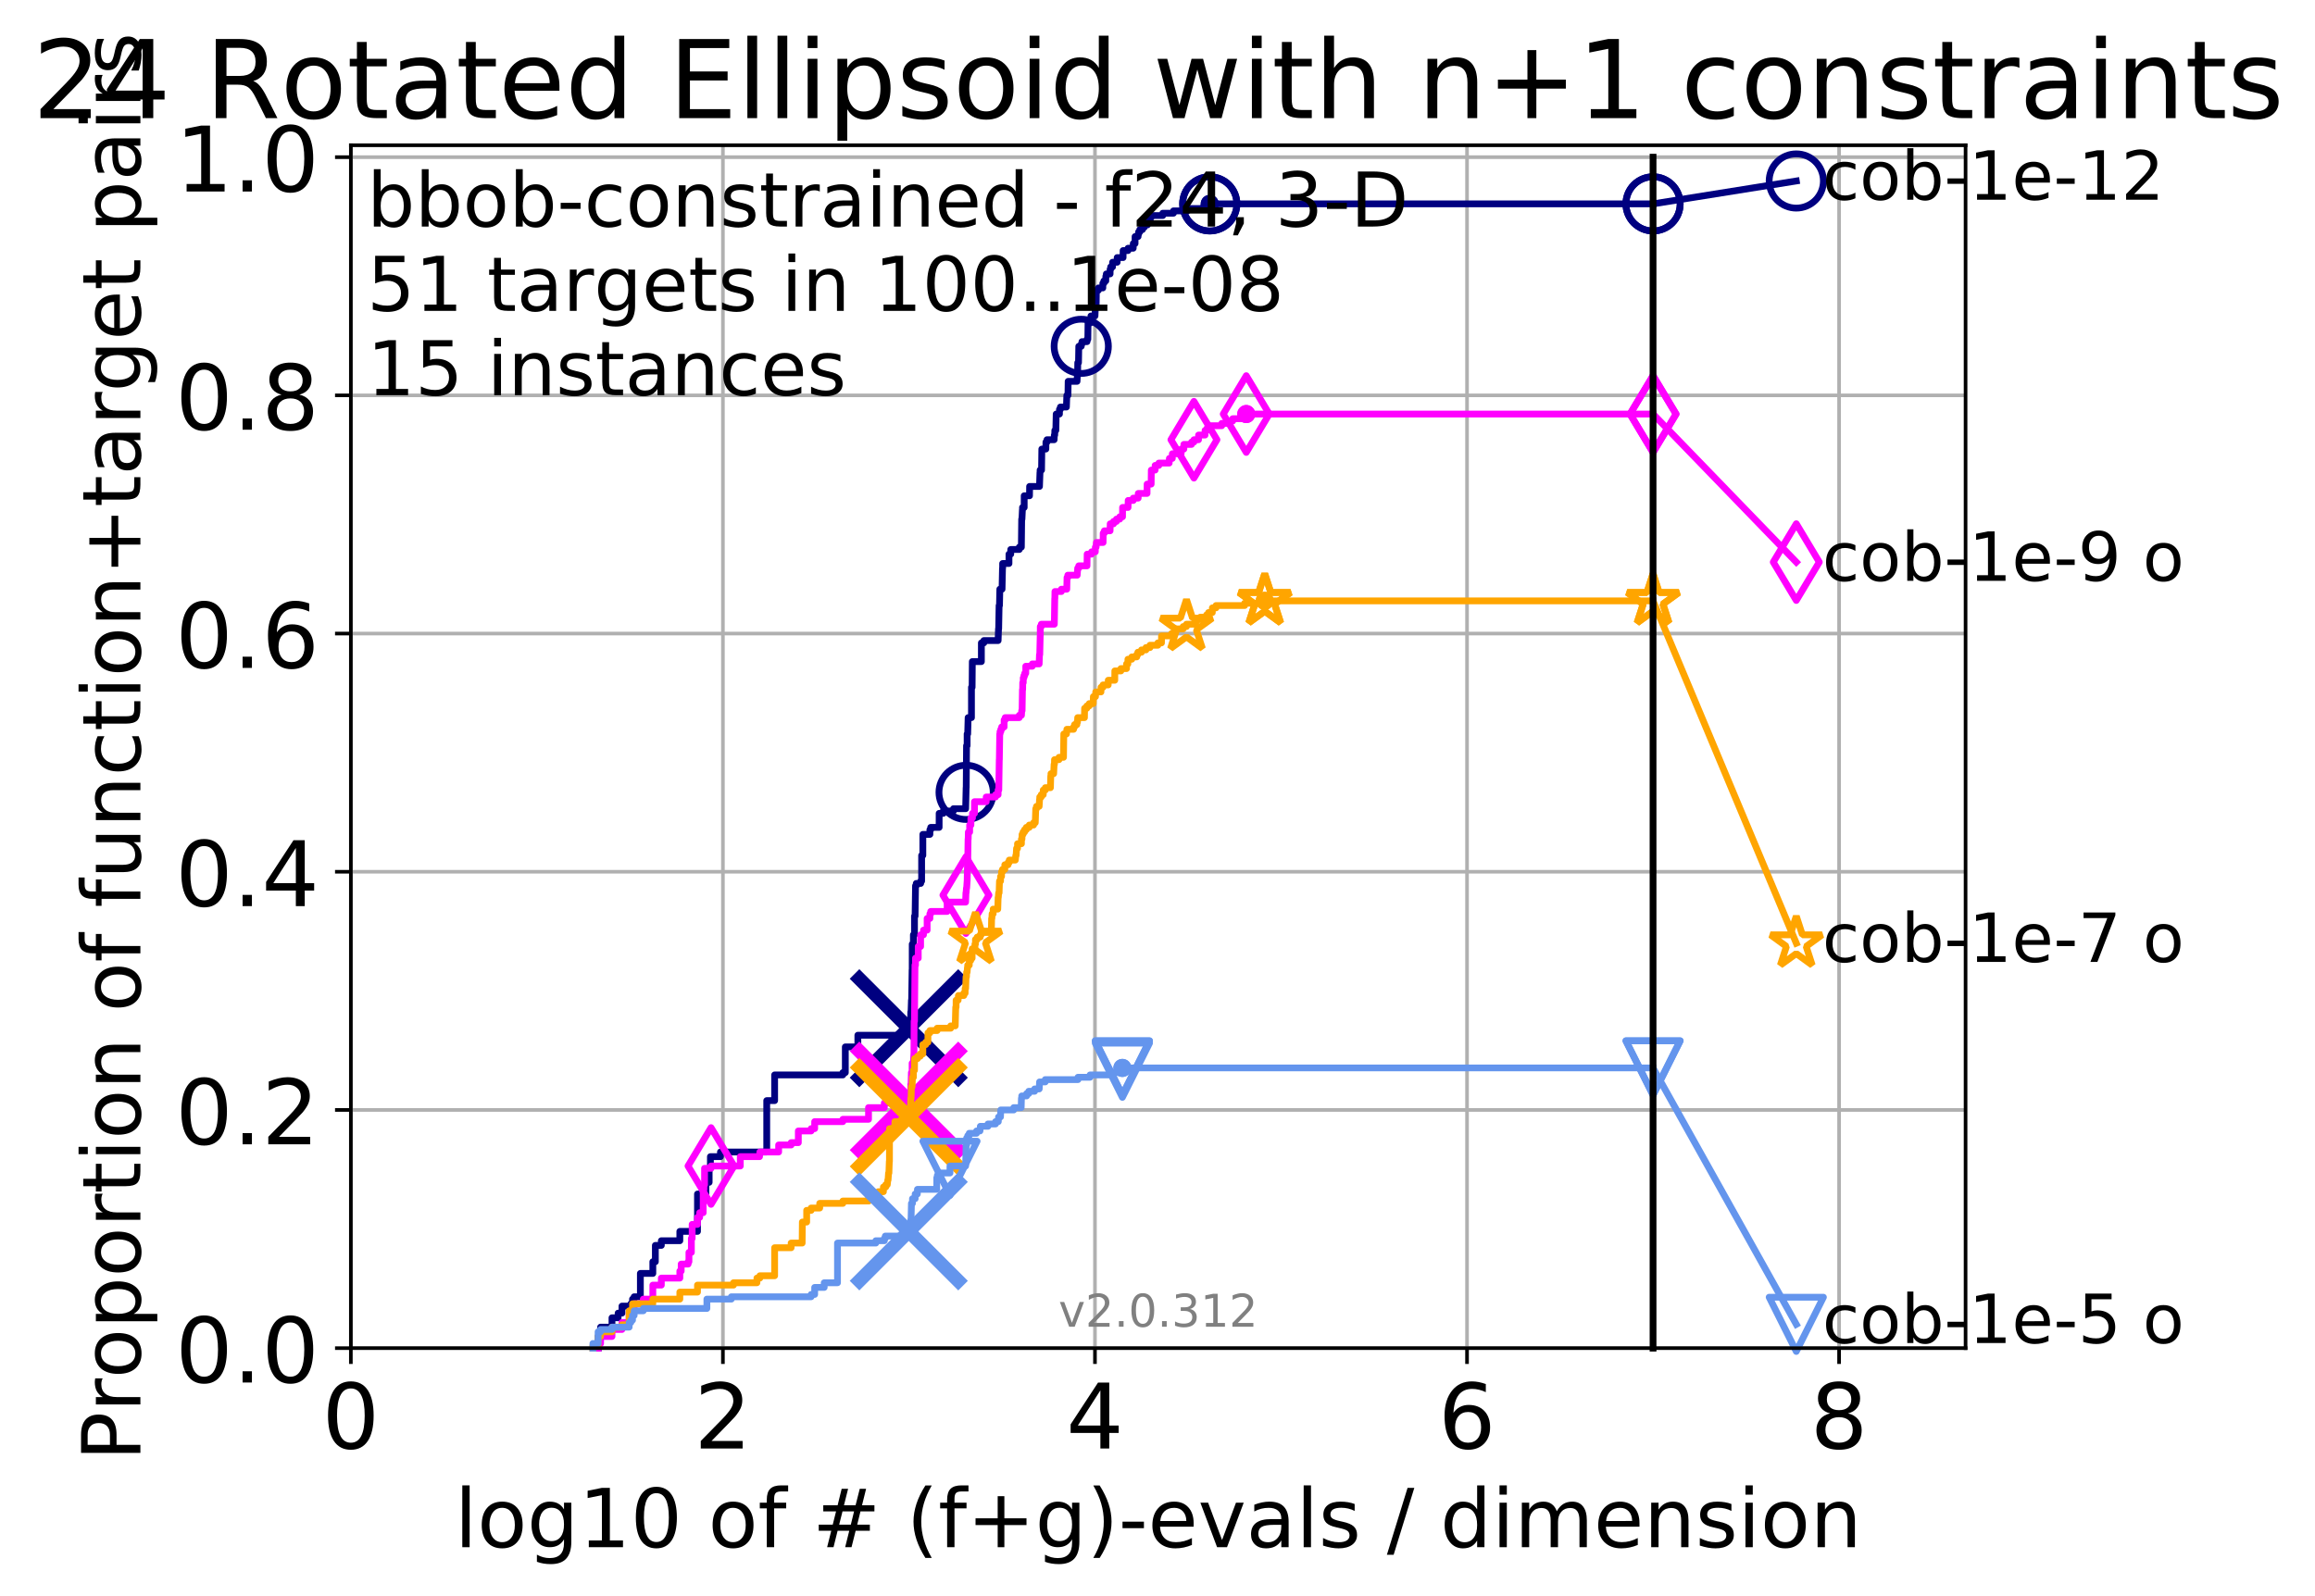 <?xml version="1.0" encoding="utf-8" standalone="no"?>
<!DOCTYPE svg PUBLIC "-//W3C//DTD SVG 1.1//EN"
  "http://www.w3.org/Graphics/SVG/1.1/DTD/svg11.dtd">
<!-- Created with matplotlib (http://matplotlib.org/) -->
<svg height="353pt" version="1.1" viewBox="0 0 512 353" width="512pt" xmlns="http://www.w3.org/2000/svg" xmlns:xlink="http://www.w3.org/1999/xlink">
 <defs>
  <style type="text/css">
*{stroke-linecap:butt;stroke-linejoin:round;}
  </style>
 </defs>
 <g id="figure_1">
  <g id="patch_1">
   <path d="M 0 353.222 
L 512.317 353.222 
L 512.317 0 
L 0 0 
z
" style="fill:#ffffff;"/>
  </g>
  <g id="axes_1">
   <g id="patch_2">
    <path d="M 77.599 298.245 
L 434.719 298.245 
L 434.719 32.133 
L 77.599 32.133 
z
" style="fill:#ffffff;"/>
   </g>
   <g id="matplotlib.axis_1">
    <g id="xtick_1">
     <g id="line2d_1">
      <path clip-path="url(#p8d4146932f)" d="M 77.599 298.245 
L 77.599 32.133 
" style="fill:none;stroke:#b0b0b0;stroke-linecap:square;stroke-width:0.8;"/>
     </g>
     <g id="line2d_2">
      <defs>
       <path d="M 0 0 
L 0 3.5 
" id="m6dbe735ac6" style="stroke:#000000;stroke-width:0.8;"/>
      </defs>
      <g>
       <use style="stroke:#000000;stroke-width:0.8;" x="77.599" xlink:href="#m6dbe735ac6" y="298.245"/>
      </g>
     </g>
     <g id="text_1">
      <!-- 0 -->
      <defs>
       <path d="M 31.781 66.406 
Q 24.172 66.406 20.328 58.906 
Q 16.5 51.422 16.5 36.375 
Q 16.5 21.391 20.328 13.891 
Q 24.172 6.391 31.781 6.391 
Q 39.453 6.391 43.281 13.891 
Q 47.125 21.391 47.125 36.375 
Q 47.125 51.422 43.281 58.906 
Q 39.453 66.406 31.781 66.406 
z
M 31.781 74.219 
Q 44.047 74.219 50.516 64.516 
Q 56.984 54.828 56.984 36.375 
Q 56.984 17.969 50.516 8.266 
Q 44.047 -1.422 31.781 -1.422 
Q 19.531 -1.422 13.062 8.266 
Q 6.594 17.969 6.594 36.375 
Q 6.594 54.828 13.062 64.516 
Q 19.531 74.219 31.781 74.219 
z
" id="DejaVuSans-30"/>
      </defs>
      <g transform="translate(71.236 320.442)scale(0.2 -0.2)">
       <use xlink:href="#DejaVuSans-30"/>
      </g>
     </g>
    </g>
    <g id="xtick_2">
     <g id="line2d_3">
      <path clip-path="url(#p8d4146932f)" d="M 159.884 298.245 
L 159.884 32.133 
" style="fill:none;stroke:#b0b0b0;stroke-linecap:square;stroke-width:0.8;"/>
     </g>
     <g id="line2d_4">
      <g>
       <use style="stroke:#000000;stroke-width:0.8;" x="159.884" xlink:href="#m6dbe735ac6" y="298.245"/>
      </g>
     </g>
     <g id="text_2">
      <!-- 2 -->
      <defs>
       <path d="M 19.188 8.297 
L 53.609 8.297 
L 53.609 0 
L 7.328 0 
L 7.328 8.297 
Q 12.938 14.109 22.625 23.891 
Q 32.328 33.688 34.812 36.531 
Q 39.547 41.844 41.422 45.531 
Q 43.312 49.219 43.312 52.781 
Q 43.312 58.594 39.234 62.25 
Q 35.156 65.922 28.609 65.922 
Q 23.969 65.922 18.812 64.312 
Q 13.672 62.703 7.812 59.422 
L 7.812 69.391 
Q 13.766 71.781 18.938 73 
Q 24.125 74.219 28.422 74.219 
Q 39.75 74.219 46.484 68.547 
Q 53.219 62.891 53.219 53.422 
Q 53.219 48.922 51.531 44.891 
Q 49.859 40.875 45.406 35.406 
Q 44.188 33.984 37.641 27.219 
Q 31.109 20.453 19.188 8.297 
z
" id="DejaVuSans-32"/>
      </defs>
      <g transform="translate(153.522 320.442)scale(0.2 -0.2)">
       <use xlink:href="#DejaVuSans-32"/>
      </g>
     </g>
    </g>
    <g id="xtick_3">
     <g id="line2d_5">
      <path clip-path="url(#p8d4146932f)" d="M 242.17 298.245 
L 242.17 32.133 
" style="fill:none;stroke:#b0b0b0;stroke-linecap:square;stroke-width:0.8;"/>
     </g>
     <g id="line2d_6">
      <g>
       <use style="stroke:#000000;stroke-width:0.8;" x="242.17" xlink:href="#m6dbe735ac6" y="298.245"/>
      </g>
     </g>
     <g id="text_3">
      <!-- 4 -->
      <defs>
       <path d="M 37.797 64.312 
L 12.891 25.391 
L 37.797 25.391 
z
M 35.203 72.906 
L 47.609 72.906 
L 47.609 25.391 
L 58.016 25.391 
L 58.016 17.188 
L 47.609 17.188 
L 47.609 0 
L 37.797 0 
L 37.797 17.188 
L 4.891 17.188 
L 4.891 26.703 
z
" id="DejaVuSans-34"/>
      </defs>
      <g transform="translate(235.808 320.442)scale(0.2 -0.2)">
       <use xlink:href="#DejaVuSans-34"/>
      </g>
     </g>
    </g>
    <g id="xtick_4">
     <g id="line2d_7">
      <path clip-path="url(#p8d4146932f)" d="M 324.456 298.245 
L 324.456 32.133 
" style="fill:none;stroke:#b0b0b0;stroke-linecap:square;stroke-width:0.8;"/>
     </g>
     <g id="line2d_8">
      <g>
       <use style="stroke:#000000;stroke-width:0.8;" x="324.456" xlink:href="#m6dbe735ac6" y="298.245"/>
      </g>
     </g>
     <g id="text_4">
      <!-- 6 -->
      <defs>
       <path d="M 33.016 40.375 
Q 26.375 40.375 22.484 35.828 
Q 18.609 31.297 18.609 23.391 
Q 18.609 15.531 22.484 10.953 
Q 26.375 6.391 33.016 6.391 
Q 39.656 6.391 43.531 10.953 
Q 47.406 15.531 47.406 23.391 
Q 47.406 31.297 43.531 35.828 
Q 39.656 40.375 33.016 40.375 
z
M 52.594 71.297 
L 52.594 62.312 
Q 48.875 64.062 45.094 64.984 
Q 41.312 65.922 37.594 65.922 
Q 27.828 65.922 22.672 59.328 
Q 17.531 52.734 16.797 39.406 
Q 19.672 43.656 24.016 45.922 
Q 28.375 48.188 33.594 48.188 
Q 44.578 48.188 50.953 41.516 
Q 57.328 34.859 57.328 23.391 
Q 57.328 12.156 50.688 5.359 
Q 44.047 -1.422 33.016 -1.422 
Q 20.359 -1.422 13.672 8.266 
Q 6.984 17.969 6.984 36.375 
Q 6.984 53.656 15.188 63.938 
Q 23.391 74.219 37.203 74.219 
Q 40.922 74.219 44.703 73.484 
Q 48.484 72.75 52.594 71.297 
z
" id="DejaVuSans-36"/>
      </defs>
      <g transform="translate(318.093 320.442)scale(0.2 -0.2)">
       <use xlink:href="#DejaVuSans-36"/>
      </g>
     </g>
    </g>
    <g id="xtick_5">
     <g id="line2d_9">
      <path clip-path="url(#p8d4146932f)" d="M 406.742 298.245 
L 406.742 32.133 
" style="fill:none;stroke:#b0b0b0;stroke-linecap:square;stroke-width:0.8;"/>
     </g>
     <g id="line2d_10">
      <g>
       <use style="stroke:#000000;stroke-width:0.8;" x="406.742" xlink:href="#m6dbe735ac6" y="298.245"/>
      </g>
     </g>
     <g id="text_5">
      <!-- 8 -->
      <defs>
       <path d="M 31.781 34.625 
Q 24.75 34.625 20.719 30.859 
Q 16.703 27.094 16.703 20.516 
Q 16.703 13.922 20.719 10.156 
Q 24.75 6.391 31.781 6.391 
Q 38.812 6.391 42.859 10.172 
Q 46.922 13.969 46.922 20.516 
Q 46.922 27.094 42.891 30.859 
Q 38.875 34.625 31.781 34.625 
z
M 21.922 38.812 
Q 15.578 40.375 12.031 44.719 
Q 8.5 49.078 8.5 55.328 
Q 8.5 64.062 14.719 69.141 
Q 20.953 74.219 31.781 74.219 
Q 42.672 74.219 48.875 69.141 
Q 55.078 64.062 55.078 55.328 
Q 55.078 49.078 51.531 44.719 
Q 48 40.375 41.703 38.812 
Q 48.828 37.156 52.797 32.312 
Q 56.781 27.484 56.781 20.516 
Q 56.781 9.906 50.312 4.234 
Q 43.844 -1.422 31.781 -1.422 
Q 19.734 -1.422 13.25 4.234 
Q 6.781 9.906 6.781 20.516 
Q 6.781 27.484 10.781 32.312 
Q 14.797 37.156 21.922 38.812 
z
M 18.312 54.391 
Q 18.312 48.734 21.844 45.562 
Q 25.391 42.391 31.781 42.391 
Q 38.141 42.391 41.719 45.562 
Q 45.312 48.734 45.312 54.391 
Q 45.312 60.062 41.719 63.234 
Q 38.141 66.406 31.781 66.406 
Q 25.391 66.406 21.844 63.234 
Q 18.312 60.062 18.312 54.391 
z
" id="DejaVuSans-38"/>
      </defs>
      <g transform="translate(400.379 320.442)scale(0.2 -0.2)">
       <use xlink:href="#DejaVuSans-38"/>
      </g>
     </g>
    </g>
    <g id="text_6">
     <!-- log10 of # (f+g)-evals / dimension -->
     <defs>
      <path d="M 9.422 75.984 
L 18.406 75.984 
L 18.406 0 
L 9.422 0 
z
" id="DejaVuSans-6c"/>
      <path d="M 30.609 48.391 
Q 23.391 48.391 19.188 42.75 
Q 14.984 37.109 14.984 27.297 
Q 14.984 17.484 19.156 11.844 
Q 23.344 6.203 30.609 6.203 
Q 37.797 6.203 41.984 11.859 
Q 46.188 17.531 46.188 27.297 
Q 46.188 37.016 41.984 42.703 
Q 37.797 48.391 30.609 48.391 
z
M 30.609 56 
Q 42.328 56 49.016 48.375 
Q 55.719 40.766 55.719 27.297 
Q 55.719 13.875 49.016 6.219 
Q 42.328 -1.422 30.609 -1.422 
Q 18.844 -1.422 12.172 6.219 
Q 5.516 13.875 5.516 27.297 
Q 5.516 40.766 12.172 48.375 
Q 18.844 56 30.609 56 
z
" id="DejaVuSans-6f"/>
      <path d="M 45.406 27.984 
Q 45.406 37.75 41.375 43.109 
Q 37.359 48.484 30.078 48.484 
Q 22.859 48.484 18.828 43.109 
Q 14.797 37.75 14.797 27.984 
Q 14.797 18.266 18.828 12.891 
Q 22.859 7.516 30.078 7.516 
Q 37.359 7.516 41.375 12.891 
Q 45.406 18.266 45.406 27.984 
z
M 54.391 6.781 
Q 54.391 -7.172 48.188 -13.984 
Q 42 -20.797 29.203 -20.797 
Q 24.469 -20.797 20.266 -20.094 
Q 16.062 -19.391 12.109 -17.922 
L 12.109 -9.188 
Q 16.062 -11.328 19.922 -12.344 
Q 23.781 -13.375 27.781 -13.375 
Q 36.625 -13.375 41.016 -8.766 
Q 45.406 -4.156 45.406 5.172 
L 45.406 9.625 
Q 42.625 4.781 38.281 2.391 
Q 33.938 0 27.875 0 
Q 17.828 0 11.672 7.656 
Q 5.516 15.328 5.516 27.984 
Q 5.516 40.672 11.672 48.328 
Q 17.828 56 27.875 56 
Q 33.938 56 38.281 53.609 
Q 42.625 51.219 45.406 46.391 
L 45.406 54.688 
L 54.391 54.688 
z
" id="DejaVuSans-67"/>
      <path d="M 12.406 8.297 
L 28.516 8.297 
L 28.516 63.922 
L 10.984 60.406 
L 10.984 69.391 
L 28.422 72.906 
L 38.281 72.906 
L 38.281 8.297 
L 54.391 8.297 
L 54.391 0 
L 12.406 0 
z
" id="DejaVuSans-31"/>
      <path id="DejaVuSans-20"/>
      <path d="M 37.109 75.984 
L 37.109 68.5 
L 28.516 68.5 
Q 23.688 68.5 21.797 66.547 
Q 19.922 64.594 19.922 59.516 
L 19.922 54.688 
L 34.719 54.688 
L 34.719 47.703 
L 19.922 47.703 
L 19.922 0 
L 10.891 0 
L 10.891 47.703 
L 2.297 47.703 
L 2.297 54.688 
L 10.891 54.688 
L 10.891 58.5 
Q 10.891 67.625 15.141 71.797 
Q 19.391 75.984 28.609 75.984 
z
" id="DejaVuSans-66"/>
      <path d="M 51.125 44 
L 36.922 44 
L 32.812 27.688 
L 47.125 27.688 
z
M 43.797 71.781 
L 38.719 51.516 
L 52.984 51.516 
L 58.109 71.781 
L 65.922 71.781 
L 60.891 51.516 
L 76.125 51.516 
L 76.125 44 
L 58.984 44 
L 54.984 27.688 
L 70.516 27.688 
L 70.516 20.219 
L 53.078 20.219 
L 48 0 
L 40.188 0 
L 45.219 20.219 
L 30.906 20.219 
L 25.875 0 
L 18.016 0 
L 23.094 20.219 
L 7.719 20.219 
L 7.719 27.688 
L 24.906 27.688 
L 29 44 
L 13.281 44 
L 13.281 51.516 
L 30.906 51.516 
L 35.891 71.781 
z
" id="DejaVuSans-23"/>
      <path d="M 31 75.875 
Q 24.469 64.656 21.281 53.656 
Q 18.109 42.672 18.109 31.391 
Q 18.109 20.125 21.312 9.062 
Q 24.516 -2 31 -13.188 
L 23.188 -13.188 
Q 15.875 -1.703 12.234 9.375 
Q 8.594 20.453 8.594 31.391 
Q 8.594 42.281 12.203 53.312 
Q 15.828 64.359 23.188 75.875 
z
" id="DejaVuSans-28"/>
      <path d="M 46 62.703 
L 46 35.5 
L 73.188 35.5 
L 73.188 27.203 
L 46 27.203 
L 46 0 
L 37.797 0 
L 37.797 27.203 
L 10.594 27.203 
L 10.594 35.5 
L 37.797 35.5 
L 37.797 62.703 
z
" id="DejaVuSans-2b"/>
      <path d="M 8.016 75.875 
L 15.828 75.875 
Q 23.141 64.359 26.781 53.312 
Q 30.422 42.281 30.422 31.391 
Q 30.422 20.453 26.781 9.375 
Q 23.141 -1.703 15.828 -13.188 
L 8.016 -13.188 
Q 14.5 -2 17.703 9.062 
Q 20.906 20.125 20.906 31.391 
Q 20.906 42.672 17.703 53.656 
Q 14.5 64.656 8.016 75.875 
z
" id="DejaVuSans-29"/>
      <path d="M 4.891 31.391 
L 31.203 31.391 
L 31.203 23.391 
L 4.891 23.391 
z
" id="DejaVuSans-2d"/>
      <path d="M 56.203 29.594 
L 56.203 25.203 
L 14.891 25.203 
Q 15.484 15.922 20.484 11.062 
Q 25.484 6.203 34.422 6.203 
Q 39.594 6.203 44.453 7.469 
Q 49.312 8.734 54.109 11.281 
L 54.109 2.781 
Q 49.266 0.734 44.188 -0.344 
Q 39.109 -1.422 33.891 -1.422 
Q 20.797 -1.422 13.156 6.188 
Q 5.516 13.812 5.516 26.812 
Q 5.516 40.234 12.766 48.109 
Q 20.016 56 32.328 56 
Q 43.359 56 49.781 48.891 
Q 56.203 41.797 56.203 29.594 
z
M 47.219 32.234 
Q 47.125 39.594 43.094 43.984 
Q 39.062 48.391 32.422 48.391 
Q 24.906 48.391 20.391 44.141 
Q 15.875 39.891 15.188 32.172 
z
" id="DejaVuSans-65"/>
      <path d="M 2.984 54.688 
L 12.5 54.688 
L 29.594 8.797 
L 46.688 54.688 
L 56.203 54.688 
L 35.688 0 
L 23.484 0 
z
" id="DejaVuSans-76"/>
      <path d="M 34.281 27.484 
Q 23.391 27.484 19.188 25 
Q 14.984 22.516 14.984 16.5 
Q 14.984 11.719 18.141 8.906 
Q 21.297 6.109 26.703 6.109 
Q 34.188 6.109 38.703 11.406 
Q 43.219 16.703 43.219 25.484 
L 43.219 27.484 
z
M 52.203 31.203 
L 52.203 0 
L 43.219 0 
L 43.219 8.297 
Q 40.141 3.328 35.547 0.953 
Q 30.953 -1.422 24.312 -1.422 
Q 15.922 -1.422 10.953 3.297 
Q 6 8.016 6 15.922 
Q 6 25.141 12.172 29.828 
Q 18.359 34.516 30.609 34.516 
L 43.219 34.516 
L 43.219 35.406 
Q 43.219 41.609 39.141 45 
Q 35.062 48.391 27.688 48.391 
Q 23 48.391 18.547 47.266 
Q 14.109 46.141 10.016 43.891 
L 10.016 52.203 
Q 14.938 54.109 19.578 55.047 
Q 24.219 56 28.609 56 
Q 40.484 56 46.344 49.844 
Q 52.203 43.703 52.203 31.203 
z
" id="DejaVuSans-61"/>
      <path d="M 44.281 53.078 
L 44.281 44.578 
Q 40.484 46.531 36.375 47.5 
Q 32.281 48.484 27.875 48.484 
Q 21.188 48.484 17.844 46.438 
Q 14.5 44.391 14.5 40.281 
Q 14.5 37.156 16.891 35.375 
Q 19.281 33.594 26.516 31.984 
L 29.594 31.297 
Q 39.156 29.25 43.188 25.516 
Q 47.219 21.781 47.219 15.094 
Q 47.219 7.469 41.188 3.016 
Q 35.156 -1.422 24.609 -1.422 
Q 20.219 -1.422 15.453 -0.562 
Q 10.688 0.297 5.422 2 
L 5.422 11.281 
Q 10.406 8.688 15.234 7.391 
Q 20.062 6.109 24.812 6.109 
Q 31.156 6.109 34.562 8.281 
Q 37.984 10.453 37.984 14.406 
Q 37.984 18.062 35.516 20.016 
Q 33.062 21.969 24.703 23.781 
L 21.578 24.516 
Q 13.234 26.266 9.516 29.906 
Q 5.812 33.547 5.812 39.891 
Q 5.812 47.609 11.281 51.797 
Q 16.75 56 26.812 56 
Q 31.781 56 36.172 55.266 
Q 40.578 54.547 44.281 53.078 
z
" id="DejaVuSans-73"/>
      <path d="M 25.391 72.906 
L 33.688 72.906 
L 8.297 -9.281 
L 0 -9.281 
z
" id="DejaVuSans-2f"/>
      <path d="M 45.406 46.391 
L 45.406 75.984 
L 54.391 75.984 
L 54.391 0 
L 45.406 0 
L 45.406 8.203 
Q 42.578 3.328 38.25 0.953 
Q 33.938 -1.422 27.875 -1.422 
Q 17.969 -1.422 11.734 6.484 
Q 5.516 14.406 5.516 27.297 
Q 5.516 40.188 11.734 48.094 
Q 17.969 56 27.875 56 
Q 33.938 56 38.25 53.625 
Q 42.578 51.266 45.406 46.391 
z
M 14.797 27.297 
Q 14.797 17.391 18.875 11.75 
Q 22.953 6.109 30.078 6.109 
Q 37.203 6.109 41.297 11.75 
Q 45.406 17.391 45.406 27.297 
Q 45.406 37.203 41.297 42.844 
Q 37.203 48.484 30.078 48.484 
Q 22.953 48.484 18.875 42.844 
Q 14.797 37.203 14.797 27.297 
z
" id="DejaVuSans-64"/>
      <path d="M 9.422 54.688 
L 18.406 54.688 
L 18.406 0 
L 9.422 0 
z
M 9.422 75.984 
L 18.406 75.984 
L 18.406 64.594 
L 9.422 64.594 
z
" id="DejaVuSans-69"/>
      <path d="M 52 44.188 
Q 55.375 50.25 60.062 53.125 
Q 64.75 56 71.094 56 
Q 79.641 56 84.281 50.016 
Q 88.922 44.047 88.922 33.016 
L 88.922 0 
L 79.891 0 
L 79.891 32.719 
Q 79.891 40.578 77.094 44.375 
Q 74.312 48.188 68.609 48.188 
Q 61.625 48.188 57.562 43.547 
Q 53.516 38.922 53.516 30.906 
L 53.516 0 
L 44.484 0 
L 44.484 32.719 
Q 44.484 40.625 41.703 44.406 
Q 38.922 48.188 33.109 48.188 
Q 26.219 48.188 22.156 43.531 
Q 18.109 38.875 18.109 30.906 
L 18.109 0 
L 9.078 0 
L 9.078 54.688 
L 18.109 54.688 
L 18.109 46.188 
Q 21.188 51.219 25.484 53.609 
Q 29.781 56 35.688 56 
Q 41.656 56 45.828 52.969 
Q 50 49.953 52 44.188 
z
" id="DejaVuSans-6d"/>
      <path d="M 54.891 33.016 
L 54.891 0 
L 45.906 0 
L 45.906 32.719 
Q 45.906 40.484 42.875 44.328 
Q 39.844 48.188 33.797 48.188 
Q 26.516 48.188 22.312 43.547 
Q 18.109 38.922 18.109 30.906 
L 18.109 0 
L 9.078 0 
L 9.078 54.688 
L 18.109 54.688 
L 18.109 46.188 
Q 21.344 51.125 25.703 53.562 
Q 30.078 56 35.797 56 
Q 45.219 56 50.047 50.172 
Q 54.891 44.344 54.891 33.016 
z
" id="DejaVuSans-6e"/>
     </defs>
     <g transform="translate(100.552 342.279)scale(0.18 -0.18)">
      <use xlink:href="#DejaVuSans-6c"/>
      <use x="27.783" xlink:href="#DejaVuSans-6f"/>
      <use x="88.965" xlink:href="#DejaVuSans-67"/>
      <use x="152.441" xlink:href="#DejaVuSans-31"/>
      <use x="216.064" xlink:href="#DejaVuSans-30"/>
      <use x="279.688" xlink:href="#DejaVuSans-20"/>
      <use x="311.475" xlink:href="#DejaVuSans-6f"/>
      <use x="372.656" xlink:href="#DejaVuSans-66"/>
      <use x="407.861" xlink:href="#DejaVuSans-20"/>
      <use x="439.648" xlink:href="#DejaVuSans-23"/>
      <use x="523.438" xlink:href="#DejaVuSans-20"/>
      <use x="555.225" xlink:href="#DejaVuSans-28"/>
      <use x="594.238" xlink:href="#DejaVuSans-66"/>
      <use x="629.443" xlink:href="#DejaVuSans-2b"/>
      <use x="713.232" xlink:href="#DejaVuSans-67"/>
      <use x="776.709" xlink:href="#DejaVuSans-29"/>
      <use x="815.723" xlink:href="#DejaVuSans-2d"/>
      <use x="851.807" xlink:href="#DejaVuSans-65"/>
      <use x="913.33" xlink:href="#DejaVuSans-76"/>
      <use x="972.51" xlink:href="#DejaVuSans-61"/>
      <use x="1033.789" xlink:href="#DejaVuSans-6c"/>
      <use x="1061.572" xlink:href="#DejaVuSans-73"/>
      <use x="1113.672" xlink:href="#DejaVuSans-20"/>
      <use x="1145.459" xlink:href="#DejaVuSans-2f"/>
      <use x="1179.15" xlink:href="#DejaVuSans-20"/>
      <use x="1210.938" xlink:href="#DejaVuSans-64"/>
      <use x="1274.414" xlink:href="#DejaVuSans-69"/>
      <use x="1302.197" xlink:href="#DejaVuSans-6d"/>
      <use x="1399.609" xlink:href="#DejaVuSans-65"/>
      <use x="1461.133" xlink:href="#DejaVuSans-6e"/>
      <use x="1524.512" xlink:href="#DejaVuSans-73"/>
      <use x="1576.611" xlink:href="#DejaVuSans-69"/>
      <use x="1604.395" xlink:href="#DejaVuSans-6f"/>
      <use x="1665.576" xlink:href="#DejaVuSans-6e"/>
     </g>
    </g>
   </g>
   <g id="matplotlib.axis_2">
    <g id="ytick_1">
     <g id="line2d_11">
      <path clip-path="url(#p8d4146932f)" d="M 77.599 298.245 
L 434.719 298.245 
" style="fill:none;stroke:#b0b0b0;stroke-linecap:square;stroke-width:0.8;"/>
     </g>
     <g id="line2d_12">
      <defs>
       <path d="M 0 0 
L -3.5 0 
" id="m7570190d04" style="stroke:#000000;stroke-width:0.8;"/>
      </defs>
      <g>
       <use style="stroke:#000000;stroke-width:0.8;" x="77.599" xlink:href="#m7570190d04" y="298.245"/>
      </g>
     </g>
     <g id="text_7">
      <!-- 0.0 -->
      <defs>
       <path d="M 10.688 12.406 
L 21 12.406 
L 21 0 
L 10.688 0 
z
" id="DejaVuSans-2e"/>
      </defs>
      <g transform="translate(38.792 305.844)scale(0.2 -0.2)">
       <use xlink:href="#DejaVuSans-30"/>
       <use x="63.623" xlink:href="#DejaVuSans-2e"/>
       <use x="95.41" xlink:href="#DejaVuSans-30"/>
      </g>
     </g>
    </g>
    <g id="ytick_2">
     <g id="line2d_13">
      <path clip-path="url(#p8d4146932f)" d="M 77.599 245.55 
L 434.719 245.55 
" style="fill:none;stroke:#b0b0b0;stroke-linecap:square;stroke-width:0.8;"/>
     </g>
     <g id="line2d_14">
      <g>
       <use style="stroke:#000000;stroke-width:0.8;" x="77.599" xlink:href="#m7570190d04" y="245.55"/>
      </g>
     </g>
     <g id="text_8">
      <!-- 0.2 -->
      <g transform="translate(38.792 253.148)scale(0.2 -0.2)">
       <use xlink:href="#DejaVuSans-30"/>
       <use x="63.623" xlink:href="#DejaVuSans-2e"/>
       <use x="95.41" xlink:href="#DejaVuSans-32"/>
      </g>
     </g>
    </g>
    <g id="ytick_3">
     <g id="line2d_15">
      <path clip-path="url(#p8d4146932f)" d="M 77.599 192.854 
L 434.719 192.854 
" style="fill:none;stroke:#b0b0b0;stroke-linecap:square;stroke-width:0.8;"/>
     </g>
     <g id="line2d_16">
      <g>
       <use style="stroke:#000000;stroke-width:0.8;" x="77.599" xlink:href="#m7570190d04" y="192.854"/>
      </g>
     </g>
     <g id="text_9">
      <!-- 0.4 -->
      <g transform="translate(38.792 200.453)scale(0.2 -0.2)">
       <use xlink:href="#DejaVuSans-30"/>
       <use x="63.623" xlink:href="#DejaVuSans-2e"/>
       <use x="95.41" xlink:href="#DejaVuSans-34"/>
      </g>
     </g>
    </g>
    <g id="ytick_4">
     <g id="line2d_17">
      <path clip-path="url(#p8d4146932f)" d="M 77.599 140.159 
L 434.719 140.159 
" style="fill:none;stroke:#b0b0b0;stroke-linecap:square;stroke-width:0.8;"/>
     </g>
     <g id="line2d_18">
      <g>
       <use style="stroke:#000000;stroke-width:0.8;" x="77.599" xlink:href="#m7570190d04" y="140.159"/>
      </g>
     </g>
     <g id="text_10">
      <!-- 0.6 -->
      <g transform="translate(38.792 147.757)scale(0.2 -0.2)">
       <use xlink:href="#DejaVuSans-30"/>
       <use x="63.623" xlink:href="#DejaVuSans-2e"/>
       <use x="95.41" xlink:href="#DejaVuSans-36"/>
      </g>
     </g>
    </g>
    <g id="ytick_5">
     <g id="line2d_19">
      <path clip-path="url(#p8d4146932f)" d="M 77.599 87.464 
L 434.719 87.464 
" style="fill:none;stroke:#b0b0b0;stroke-linecap:square;stroke-width:0.8;"/>
     </g>
     <g id="line2d_20">
      <g>
       <use style="stroke:#000000;stroke-width:0.8;" x="77.599" xlink:href="#m7570190d04" y="87.464"/>
      </g>
     </g>
     <g id="text_11">
      <!-- 0.8 -->
      <g transform="translate(38.792 95.062)scale(0.2 -0.2)">
       <use xlink:href="#DejaVuSans-30"/>
       <use x="63.623" xlink:href="#DejaVuSans-2e"/>
       <use x="95.41" xlink:href="#DejaVuSans-38"/>
      </g>
     </g>
    </g>
    <g id="ytick_6">
     <g id="line2d_21">
      <path clip-path="url(#p8d4146932f)" d="M 77.599 34.768 
L 434.719 34.768 
" style="fill:none;stroke:#b0b0b0;stroke-linecap:square;stroke-width:0.8;"/>
     </g>
     <g id="line2d_22">
      <g>
       <use style="stroke:#000000;stroke-width:0.8;" x="77.599" xlink:href="#m7570190d04" y="34.768"/>
      </g>
     </g>
     <g id="text_12">
      <!-- 1.0 -->
      <g transform="translate(38.792 42.367)scale(0.2 -0.2)">
       <use xlink:href="#DejaVuSans-31"/>
       <use x="63.623" xlink:href="#DejaVuSans-2e"/>
       <use x="95.41" xlink:href="#DejaVuSans-30"/>
      </g>
     </g>
    </g>
    <g id="text_13">
     <!-- Proportion of function+target pairs -->
     <defs>
      <path d="M 19.672 64.797 
L 19.672 37.406 
L 32.078 37.406 
Q 38.969 37.406 42.719 40.969 
Q 46.484 44.531 46.484 51.125 
Q 46.484 57.672 42.719 61.234 
Q 38.969 64.797 32.078 64.797 
z
M 9.812 72.906 
L 32.078 72.906 
Q 44.344 72.906 50.609 67.359 
Q 56.891 61.812 56.891 51.125 
Q 56.891 40.328 50.609 34.812 
Q 44.344 29.297 32.078 29.297 
L 19.672 29.297 
L 19.672 0 
L 9.812 0 
z
" id="DejaVuSans-50"/>
      <path d="M 41.109 46.297 
Q 39.594 47.172 37.812 47.578 
Q 36.031 48 33.891 48 
Q 26.266 48 22.188 43.047 
Q 18.109 38.094 18.109 28.812 
L 18.109 0 
L 9.078 0 
L 9.078 54.688 
L 18.109 54.688 
L 18.109 46.188 
Q 20.953 51.172 25.484 53.578 
Q 30.031 56 36.531 56 
Q 37.453 56 38.578 55.875 
Q 39.703 55.766 41.062 55.516 
z
" id="DejaVuSans-72"/>
      <path d="M 18.109 8.203 
L 18.109 -20.797 
L 9.078 -20.797 
L 9.078 54.688 
L 18.109 54.688 
L 18.109 46.391 
Q 20.953 51.266 25.266 53.625 
Q 29.594 56 35.594 56 
Q 45.562 56 51.781 48.094 
Q 58.016 40.188 58.016 27.297 
Q 58.016 14.406 51.781 6.484 
Q 45.562 -1.422 35.594 -1.422 
Q 29.594 -1.422 25.266 0.953 
Q 20.953 3.328 18.109 8.203 
z
M 48.688 27.297 
Q 48.688 37.203 44.609 42.844 
Q 40.531 48.484 33.406 48.484 
Q 26.266 48.484 22.188 42.844 
Q 18.109 37.203 18.109 27.297 
Q 18.109 17.391 22.188 11.75 
Q 26.266 6.109 33.406 6.109 
Q 40.531 6.109 44.609 11.75 
Q 48.688 17.391 48.688 27.297 
z
" id="DejaVuSans-70"/>
      <path d="M 18.312 70.219 
L 18.312 54.688 
L 36.812 54.688 
L 36.812 47.703 
L 18.312 47.703 
L 18.312 18.016 
Q 18.312 11.328 20.141 9.422 
Q 21.969 7.516 27.594 7.516 
L 36.812 7.516 
L 36.812 0 
L 27.594 0 
Q 17.188 0 13.234 3.875 
Q 9.281 7.766 9.281 18.016 
L 9.281 47.703 
L 2.688 47.703 
L 2.688 54.688 
L 9.281 54.688 
L 9.281 70.219 
z
" id="DejaVuSans-74"/>
      <path d="M 8.5 21.578 
L 8.5 54.688 
L 17.484 54.688 
L 17.484 21.922 
Q 17.484 14.156 20.5 10.266 
Q 23.531 6.391 29.594 6.391 
Q 36.859 6.391 41.078 11.031 
Q 45.312 15.672 45.312 23.688 
L 45.312 54.688 
L 54.297 54.688 
L 54.297 0 
L 45.312 0 
L 45.312 8.406 
Q 42.047 3.422 37.719 1 
Q 33.406 -1.422 27.688 -1.422 
Q 18.266 -1.422 13.375 4.438 
Q 8.5 10.297 8.5 21.578 
z
M 31.109 56 
z
" id="DejaVuSans-75"/>
      <path d="M 48.781 52.594 
L 48.781 44.188 
Q 44.969 46.297 41.141 47.344 
Q 37.312 48.391 33.406 48.391 
Q 24.656 48.391 19.812 42.844 
Q 14.984 37.312 14.984 27.297 
Q 14.984 17.281 19.812 11.734 
Q 24.656 6.203 33.406 6.203 
Q 37.312 6.203 41.141 7.25 
Q 44.969 8.297 48.781 10.406 
L 48.781 2.094 
Q 45.016 0.344 40.984 -0.531 
Q 36.969 -1.422 32.422 -1.422 
Q 20.062 -1.422 12.781 6.344 
Q 5.516 14.109 5.516 27.297 
Q 5.516 40.672 12.859 48.328 
Q 20.219 56 33.016 56 
Q 37.156 56 41.109 55.141 
Q 45.062 54.297 48.781 52.594 
z
" id="DejaVuSans-63"/>
     </defs>
     <g transform="translate(31.049 323.179)rotate(-90)scale(0.18 -0.18)">
      <use xlink:href="#DejaVuSans-50"/>
      <use x="60.287" xlink:href="#DejaVuSans-72"/>
      <use x="101.369" xlink:href="#DejaVuSans-6f"/>
      <use x="162.551" xlink:href="#DejaVuSans-70"/>
      <use x="226.027" xlink:href="#DejaVuSans-6f"/>
      <use x="287.209" xlink:href="#DejaVuSans-72"/>
      <use x="328.322" xlink:href="#DejaVuSans-74"/>
      <use x="367.531" xlink:href="#DejaVuSans-69"/>
      <use x="395.314" xlink:href="#DejaVuSans-6f"/>
      <use x="456.496" xlink:href="#DejaVuSans-6e"/>
      <use x="519.875" xlink:href="#DejaVuSans-20"/>
      <use x="551.662" xlink:href="#DejaVuSans-6f"/>
      <use x="612.844" xlink:href="#DejaVuSans-66"/>
      <use x="648.049" xlink:href="#DejaVuSans-20"/>
      <use x="679.836" xlink:href="#DejaVuSans-66"/>
      <use x="715.041" xlink:href="#DejaVuSans-75"/>
      <use x="778.42" xlink:href="#DejaVuSans-6e"/>
      <use x="841.799" xlink:href="#DejaVuSans-63"/>
      <use x="896.779" xlink:href="#DejaVuSans-74"/>
      <use x="935.988" xlink:href="#DejaVuSans-69"/>
      <use x="963.771" xlink:href="#DejaVuSans-6f"/>
      <use x="1024.953" xlink:href="#DejaVuSans-6e"/>
      <use x="1088.332" xlink:href="#DejaVuSans-2b"/>
      <use x="1172.121" xlink:href="#DejaVuSans-74"/>
      <use x="1211.33" xlink:href="#DejaVuSans-61"/>
      <use x="1272.609" xlink:href="#DejaVuSans-72"/>
      <use x="1313.707" xlink:href="#DejaVuSans-67"/>
      <use x="1377.184" xlink:href="#DejaVuSans-65"/>
      <use x="1438.707" xlink:href="#DejaVuSans-74"/>
      <use x="1477.916" xlink:href="#DejaVuSans-20"/>
      <use x="1509.703" xlink:href="#DejaVuSans-70"/>
      <use x="1573.18" xlink:href="#DejaVuSans-61"/>
      <use x="1634.459" xlink:href="#DejaVuSans-69"/>
      <use x="1662.242" xlink:href="#DejaVuSans-72"/>
      <use x="1703.355" xlink:href="#DejaVuSans-73"/>
     </g>
    </g>
   </g>
   <g id="line2d_23">
    <defs>
     <path d="M 0 1.5 
C 0.398 1.5 0.779 1.342 1.061 1.061 
C 1.342 0.779 1.5 0.398 1.5 0 
C 1.5 -0.398 1.342 -0.779 1.061 -1.061 
C 0.779 -1.342 0.398 -1.5 0 -1.5 
C -0.398 -1.5 -0.779 -1.342 -1.061 -1.061 
C -1.342 -0.779 -1.5 -0.398 -1.5 0 
C -1.5 0.398 -1.342 0.779 -1.061 1.061 
C -0.779 1.342 -0.398 1.5 0 1.5 
z
" id="m4d0c0c7f6f" style="stroke:#000080;"/>
    </defs>
    <g>
     <use style="fill:#000080;stroke:#000080;" x="267.557" xlink:href="#m4d0c0c7f6f" y="45.101"/>
     <use style="fill:#000080;stroke:#000080;" x="267.557" xlink:href="#m4d0c0c7f6f" y="45.101"/>
    </g>
   </g>
   <g id="line2d_24">
    <path d="M 132.28 298.245 
L 132.28 295.662 
L 132.83 295.662 
L 132.83 293.596 
L 135.351 293.596 
L 135.351 291.529 
L 136.708 291.529 
L 136.708 290.496 
L 137.559 290.496 
L 137.559 288.946 
L 139.525 288.946 
L 139.525 288.43 
L 139.893 288.43 
L 139.893 287.396 
L 140.254 287.396 
L 140.254 286.88 
L 141.629 286.88 
L 141.629 281.713 
L 144.384 281.713 
L 144.384 279.13 
L 144.942 279.13 
L 144.942 275.514 
L 146.266 275.514 
L 146.266 274.481 
L 150.355 274.481 
L 150.355 272.414 
L 154.261 272.414 
L 154.261 264.148 
L 156.119 264.148 
L 156.119 261.565 
L 156.84 261.565 
L 156.84 258.465 
L 157.12 258.465 
L 157.12 255.882 
L 159.34 255.882 
L 159.34 254.849 
L 169.575 254.849 
L 169.575 243.483 
L 171.322 243.483 
L 171.322 237.801 
L 186.412 237.801 
L 186.412 237.284 
L 186.957 237.284 
L 186.957 231.601 
L 189.728 231.601 
L 189.728 229.018 
L 199.615 229.018 
L 199.615 228.501 
L 200.557 228.501 
L 200.557 227.468 
L 201.346 227.468 
L 201.439 223.852 
L 201.498 223.852 
L 201.579 221.269 
L 201.625 221.269 
L 201.728 214.553 
L 201.751 214.553 
L 201.757 208.87 
L 202.012 208.87 
L 202.012 206.803 
L 202.253 206.803 
L 202.253 202.67 
L 202.386 202.67 
L 202.485 195.954 
L 202.649 195.954 
L 202.649 195.438 
L 203.623 195.438 
L 203.623 194.921 
L 203.833 194.921 
L 203.833 189.238 
L 204.1 189.238 
L 204.105 184.589 
L 205.66 184.589 
L 205.66 183.555 
L 205.843 183.555 
L 205.843 183.039 
L 207.703 183.039 
L 207.707 179.939 
L 208.618 179.939 
L 208.618 179.422 
L 210.876 179.422 
L 210.876 178.906 
L 213.567 178.906 
L 213.676 174.256 
L 213.696 174.256 
L 213.763 164.957 
L 213.894 164.957 
L 213.897 162.374 
L 214.019 162.374 
L 214.116 158.757 
L 214.854 158.757 
L 214.857 152.041 
L 214.999 152.041 
L 215.045 146.359 
L 217.046 146.359 
L 217.048 142.226 
L 217.594 142.226 
L 217.594 141.709 
L 220.751 141.709 
L 220.835 139.126 
L 220.871 139.126 
L 220.968 133.96 
L 221.052 133.96 
L 221.128 130.343 
L 221.62 130.343 
L 221.721 125.694 
L 221.749 125.694 
L 221.751 124.66 
L 223.15 124.66 
L 223.151 122.594 
L 223.541 122.594 
L 223.541 121.561 
L 225.429 121.561 
L 225.429 121.044 
L 225.89 121.044 
L 225.959 114.845 
L 226.023 114.845 
L 226.121 112.778 
L 226.144 112.778 
L 226.144 112.261 
L 226.516 112.261 
L 226.517 109.678 
L 227.691 109.678 
L 227.715 107.612 
L 229.899 107.612 
L 230.009 104.512 
L 230.038 104.512 
L 230.038 103.995 
L 230.355 103.995 
L 230.417 99.346 
L 231.308 99.346 
L 231.326 97.796 
L 231.559 97.796 
L 231.559 97.279 
L 233.137 97.279 
L 233.182 96.246 
L 233.264 96.246 
L 233.295 95.213 
L 233.514 95.213 
L 233.595 91.597 
L 234.316 91.597 
L 234.318 90.563 
L 234.526 90.563 
L 234.526 90.047 
L 235.853 90.047 
L 235.948 87.464 
L 236.197 87.464 
L 236.241 84.364 
L 238.204 84.364 
L 238.311 82.297 
L 238.338 82.297 
L 238.364 80.231 
L 238.529 80.231 
L 238.591 76.615 
L 239.138 76.615 
L 239.138 76.098 
L 239.298 76.098 
L 239.298 75.581 
L 240.414 75.581 
L 240.414 75.065 
L 240.591 75.065 
L 240.637 71.448 
L 241.146 71.448 
L 241.146 70.415 
L 241.279 70.415 
L 241.279 69.898 
L 242.173 69.898 
L 242.279 67.315 
L 242.441 67.315 
L 242.481 64.216 
L 242.931 64.216 
L 242.931 63.699 
L 243.906 63.699 
L 243.908 62.666 
L 244.145 62.666 
L 244.145 62.149 
L 244.564 62.149 
L 244.571 61.116 
L 244.682 61.116 
L 244.682 60.599 
L 245.514 60.599 
L 245.521 59.566 
L 245.648 59.566 
L 245.648 59.049 
L 246.06 59.049 
L 246.066 58.016 
L 247.082 58.016 
L 247.083 56.983 
L 248.388 56.983 
L 248.396 55.433 
L 249.482 55.433 
L 249.482 54.916 
L 250.628 54.916 
L 250.642 53.883 
L 251.036 53.883 
L 251.041 52.333 
L 251.706 52.333 
L 251.706 51.817 
L 251.82 51.817 
L 251.82 51.3 
L 252.089 51.3 
L 252.089 50.783 
L 252.682 50.783 
L 252.682 50.267 
L 253.085 50.267 
L 253.085 49.75 
L 253.782 49.75 
L 253.787 48.717 
L 254.033 48.717 
L 254.033 48.2 
L 254.559 48.2 
L 254.559 47.684 
L 257.165 47.684 
L 257.165 47.167 
L 259.534 47.167 
L 259.534 46.65 
L 262.615 46.65 
L 262.615 46.134 
L 266.215 46.134 
L 266.215 45.617 
L 267.557 45.617 
L 267.557 45.101 
L 365.599 45.101 
L 365.599 45.101 
" style="fill:none;stroke:#000080;stroke-linecap:square;stroke-width:1.5;"/>
   </g>
   <g id="line2d_25">
    <defs>
     <path d="M 0 6 
C 1.591 6 3.117 5.368 4.243 4.243 
C 5.368 3.117 6 1.591 6 0 
C 6 -1.591 5.368 -3.117 4.243 -4.243 
C 3.117 -5.368 1.591 -6 0 -6 
C -1.591 -6 -3.117 -5.368 -4.243 -4.243 
C -5.368 -3.117 -6 -1.591 -6 0 
C -6 1.591 -5.368 3.117 -4.243 4.243 
C -3.117 5.368 -1.591 6 0 6 
z
" id="mb309a178e6" style="stroke:#000080;stroke-width:1.5;"/>
    </defs>
    <g>
     <use style="fill:none;stroke:#000080;stroke-width:1.5;" x="213.667" xlink:href="#mb309a178e6" y="175.289"/>
     <use style="fill:none;stroke:#000080;stroke-width:1.5;" x="239.138" xlink:href="#mb309a178e6" y="76.615"/>
     <use style="fill:none;stroke:#000080;stroke-width:1.5;" x="267.557" xlink:href="#mb309a178e6" y="45.101"/>
     <use style="fill:none;stroke:#000080;stroke-width:1.5;" x="267.557" xlink:href="#mb309a178e6" y="45.101"/>
     <use style="fill:none;stroke:#000080;stroke-width:1.5;" x="365.599" xlink:href="#mb309a178e6" y="45.101"/>
    </g>
   </g>
   <g id="line2d_26"/>
   <g id="line2d_27">
    <path clip-path="url(#p8d4146932f)" d="M 200.992 227.468 
" style="fill:none;stroke:#000080;stroke-linecap:square;stroke-width:1.5;"/>
    <defs>
     <path d="M -12 12 
L 12 -12 
M -12 -12 
L 12 12 
" id="m0f43a8e89b" style="stroke:#000080;stroke-width:3;"/>
    </defs>
    <g clip-path="url(#p8d4146932f)">
     <use style="fill:#000080;stroke:#000080;stroke-width:3;" x="200.992" xlink:href="#m0f43a8e89b" y="227.468"/>
    </g>
   </g>
   <g id="line2d_28">
    <defs>
     <path d="M 0 1.5 
C 0.398 1.5 0.779 1.342 1.061 1.061 
C 1.342 0.779 1.5 0.398 1.5 0 
C 1.5 -0.398 1.342 -0.779 1.061 -1.061 
C 0.779 -1.342 0.398 -1.5 0 -1.5 
C -0.398 -1.5 -0.779 -1.342 -1.061 -1.061 
C -1.342 -0.779 -1.5 -0.398 -1.5 0 
C -1.5 0.398 -1.342 0.779 -1.061 1.061 
C -0.779 1.342 -0.398 1.5 0 1.5 
z
" id="m28ed68adda" style="stroke:#ff00ff;"/>
    </defs>
    <g>
     <use style="fill:#ff00ff;stroke:#ff00ff;" x="275.633" xlink:href="#m28ed68adda" y="91.597"/>
     <use style="fill:#ff00ff;stroke:#ff00ff;" x="275.633" xlink:href="#m28ed68adda" y="91.597"/>
    </g>
   </g>
   <g id="line2d_29">
    <path d="M 132.28 298.245 
L 132.28 297.212 
L 132.83 297.212 
L 132.83 295.662 
L 135.351 295.662 
L 135.351 294.112 
L 137.559 294.112 
L 137.559 292.563 
L 139.149 292.563 
L 139.149 290.496 
L 139.893 290.496 
L 139.893 289.463 
L 140.254 289.463 
L 140.254 288.43 
L 142.279 288.43 
L 142.279 287.396 
L 144.384 287.396 
L 144.384 284.297 
L 146.266 284.297 
L 146.266 282.747 
L 150.355 282.747 
L 150.355 281.197 
L 150.657 281.197 
L 150.657 279.647 
L 152.187 279.647 
L 152.187 279.13 
L 152.37 279.13 
L 152.37 277.064 
L 152.906 277.064 
L 152.906 273.964 
L 153.081 273.964 
L 153.081 270.864 
L 154.261 270.864 
L 154.261 269.315 
L 154.744 269.315 
L 154.744 268.281 
L 155.521 268.281 
L 155.521 263.115 
L 155.673 263.115 
L 155.673 262.082 
L 155.823 262.082 
L 155.823 258.465 
L 157.259 258.465 
L 157.259 257.949 
L 163.728 257.949 
L 163.728 255.882 
L 167.982 255.882 
L 168.058 254.849 
L 172.21 254.849 
L 172.21 253.299 
L 174.973 253.299 
L 174.973 252.783 
L 176.564 252.783 
L 176.564 250.2 
L 179.395 250.2 
L 179.395 249.683 
L 180.177 249.683 
L 180.177 248.133 
L 186.412 248.133 
L 186.412 247.616 
L 192.087 247.616 
L 192.087 245.033 
L 195.583 245.033 
L 195.583 244 
L 199.615 244 
L 199.615 243.483 
L 201.369 243.483 
L 201.439 239.867 
L 201.498 239.867 
L 201.567 237.284 
L 201.728 237.284 
L 201.728 235.217 
L 202.012 235.217 
L 202.119 233.151 
L 202.13 233.151 
L 202.175 225.918 
L 202.253 225.918 
L 202.364 213.519 
L 202.474 213.519 
L 202.474 211.969 
L 203.084 211.969 
L 203.084 209.386 
L 203.607 209.386 
L 203.607 206.803 
L 204.245 206.803 
L 204.245 205.77 
L 205.048 205.77 
L 205.048 203.187 
L 205.66 203.187 
L 205.66 202.154 
L 205.843 202.154 
L 205.843 201.637 
L 209.474 201.637 
L 209.477 199.571 
L 213.555 199.571 
L 213.632 197.504 
L 213.667 197.504 
L 213.749 196.471 
L 213.79 196.471 
L 213.894 194.921 
L 213.903 194.921 
L 213.978 191.305 
L 214.019 191.305 
L 214.105 185.622 
L 214.133 185.622 
L 214.168 184.072 
L 214.454 184.072 
L 214.454 182.522 
L 214.732 182.522 
L 214.732 180.972 
L 215.078 180.972 
L 215.078 179.939 
L 215.52 179.939 
L 215.52 177.356 
L 218.117 177.356 
L 218.117 176.323 
L 220.175 176.323 
L 220.175 175.806 
L 220.749 175.806 
L 220.749 174.773 
L 220.898 174.773 
L 221.005 168.057 
L 221.021 168.057 
L 221.11 162.374 
L 221.172 162.374 
L 221.172 161.857 
L 221.347 161.857 
L 221.347 161.341 
L 221.537 161.341 
L 221.537 160.824 
L 222.078 160.824 
L 222.078 159.274 
L 222.317 159.274 
L 222.317 158.757 
L 225.428 158.757 
L 225.428 158.241 
L 225.911 158.241 
L 225.97 157.208 
L 226.054 157.208 
L 226.131 152.558 
L 226.176 152.558 
L 226.194 151.008 
L 226.309 151.008 
L 226.309 149.975 
L 226.454 149.975 
L 226.454 149.458 
L 226.633 149.458 
L 226.633 148.942 
L 226.866 148.942 
L 226.866 147.392 
L 228.304 147.392 
L 228.304 146.875 
L 229.825 146.875 
L 229.899 144.809 
L 229.958 144.809 
L 230.057 140.676 
L 230.07 140.676 
L 230.081 138.609 
L 230.304 138.609 
L 230.304 138.093 
L 233.181 138.093 
L 233.274 132.41 
L 233.296 132.41 
L 233.318 130.86 
L 234.741 130.86 
L 234.741 130.343 
L 235.934 130.343 
L 235.991 127.76 
L 236.169 127.76 
L 236.169 127.243 
L 238.241 127.243 
L 238.35 125.694 
L 238.588 125.694 
L 238.588 125.177 
L 240.41 125.177 
L 240.445 122.594 
L 241.426 122.594 
L 241.426 122.077 
L 242.246 122.077 
L 242.255 121.044 
L 242.423 121.044 
L 242.488 120.011 
L 243.967 120.011 
L 243.99 117.944 
L 244.247 117.944 
L 244.247 117.428 
L 245.51 117.428 
L 245.543 115.878 
L 246.28 115.878 
L 246.28 115.361 
L 246.915 115.361 
L 246.915 114.845 
L 247.649 114.845 
L 247.649 114.328 
L 248.263 114.328 
L 248.277 112.261 
L 249.483 112.261 
L 249.518 110.712 
L 250.638 110.712 
L 250.638 110.195 
L 251.726 110.195 
L 251.743 109.162 
L 253.688 109.162 
L 253.707 107.095 
L 254.597 107.095 
L 254.631 103.995 
L 255.472 103.995 
L 255.475 102.962 
L 256.297 102.962 
L 256.297 102.446 
L 258.583 102.446 
L 258.63 101.412 
L 259.278 101.412 
L 259.283 100.379 
L 261.229 100.379 
L 261.231 99.346 
L 261.827 99.346 
L 261.832 98.313 
L 263.527 98.313 
L 263.527 97.796 
L 264.059 97.796 
L 264.059 97.279 
L 265.071 97.279 
L 265.082 96.246 
L 266.511 96.246 
L 266.52 95.213 
L 266.981 95.213 
L 266.981 94.696 
L 267.392 94.696 
L 267.392 94.18 
L 270.217 94.18 
L 270.217 93.663 
L 271.296 93.663 
L 271.296 93.146 
L 272.634 93.146 
L 272.634 92.63 
L 274.788 92.63 
L 274.788 92.113 
L 275.633 92.113 
L 275.633 91.597 
L 365.599 91.597 
L 365.599 91.597 
" style="fill:none;stroke:#ff00ff;stroke-linecap:square;stroke-width:1.5;"/>
   </g>
   <g id="line2d_30">
    <defs>
     <path d="M -0 8.485 
L 5.091 0 
L 0 -8.485 
L -5.091 -0 
z
" id="m3b9e753fb6" style="stroke:#ff00ff;stroke-linejoin:miter;stroke-width:1.5;"/>
    </defs>
    <g>
     <use style="fill:none;stroke:#ff00ff;stroke-linejoin:miter;stroke-width:1.5;" x="157.259" xlink:href="#m3b9e753fb6" y="257.949"/>
     <use style="fill:none;stroke:#ff00ff;stroke-linejoin:miter;stroke-width:1.5;" x="213.632" xlink:href="#m3b9e753fb6" y="198.021"/>
     <use style="fill:none;stroke:#ff00ff;stroke-linejoin:miter;stroke-width:1.5;" x="264.059" xlink:href="#m3b9e753fb6" y="97.279"/>
     <use style="fill:none;stroke:#ff00ff;stroke-linejoin:miter;stroke-width:1.5;" x="275.633" xlink:href="#m3b9e753fb6" y="91.597"/>
     <use style="fill:none;stroke:#ff00ff;stroke-linejoin:miter;stroke-width:1.5;" x="365.599" xlink:href="#m3b9e753fb6" y="91.597"/>
    </g>
   </g>
   <g id="line2d_31"/>
   <g id="line2d_32">
    <path clip-path="url(#p8d4146932f)" d="M 200.992 243.483 
" style="fill:none;stroke:#ff00ff;stroke-linecap:square;stroke-width:1.5;"/>
    <defs>
     <path d="M -12 12 
L 12 -12 
M -12 -12 
L 12 12 
" id="mbcf374b7a7" style="stroke:#ff00ff;stroke-width:3;"/>
    </defs>
    <g clip-path="url(#p8d4146932f)">
     <use style="fill:#ff00ff;stroke:#ff00ff;stroke-width:3;" x="200.992" xlink:href="#mbcf374b7a7" y="243.483"/>
    </g>
   </g>
   <g id="line2d_33">
    <defs>
     <path d="M 0 1.5 
C 0.398 1.5 0.779 1.342 1.061 1.061 
C 1.342 0.779 1.5 0.398 1.5 0 
C 1.5 -0.398 1.342 -0.779 1.061 -1.061 
C 0.779 -1.342 0.398 -1.5 0 -1.5 
C -0.398 -1.5 -0.779 -1.342 -1.061 -1.061 
C -1.342 -0.779 -1.5 -0.398 -1.5 0 
C -1.5 0.398 -1.342 0.779 -1.061 1.061 
C -0.779 1.342 -0.398 1.5 0 1.5 
z
" id="m092c5f62cf" style="stroke:#ffa500;"/>
    </defs>
    <g>
     <use style="fill:#ffa500;stroke:#ffa500;" x="279.715" xlink:href="#m092c5f62cf" y="132.926"/>
     <use style="fill:#ffa500;stroke:#ffa500;" x="279.715" xlink:href="#m092c5f62cf" y="132.926"/>
    </g>
   </g>
   <g id="line2d_34">
    <path d="M 131.127 298.245 
L 131.127 297.729 
L 132.28 297.729 
L 132.28 295.662 
L 132.83 295.662 
L 132.83 294.629 
L 135.351 294.629 
L 135.351 293.596 
L 137.559 293.596 
L 137.559 293.079 
L 139.149 293.079 
L 139.149 289.979 
L 139.893 289.979 
L 139.893 288.43 
L 144.384 288.43 
L 144.384 287.396 
L 150.355 287.396 
L 150.355 285.846 
L 154.261 285.846 
L 154.261 284.297 
L 162.226 284.297 
L 162.226 283.78 
L 167.405 283.78 
L 167.405 282.747 
L 168.058 282.747 
L 168.058 282.23 
L 171.322 282.23 
L 171.322 276.031 
L 174.973 276.031 
L 174.973 274.997 
L 177.41 274.997 
L 177.455 270.348 
L 178.409 270.348 
L 178.409 267.765 
L 179.395 267.765 
L 179.395 267.248 
L 181.29 267.248 
L 181.29 266.215 
L 186.412 266.215 
L 186.412 265.698 
L 192.146 265.698 
L 192.146 264.665 
L 194.267 264.665 
L 194.267 263.632 
L 195.38 263.632 
L 195.38 262.598 
L 195.895 262.598 
L 195.895 262.082 
L 196.241 262.082 
L 196.349 261.049 
L 196.411 261.049 
L 196.519 259.499 
L 196.595 259.499 
L 196.687 256.916 
L 196.717 256.916 
L 196.732 249.683 
L 197.919 249.683 
L 197.919 248.133 
L 199.615 248.133 
L 199.615 247.1 
L 201.146 247.1 
L 201.146 245.033 
L 201.369 245.033 
L 201.439 242.967 
L 201.498 242.967 
L 201.579 240.384 
L 201.728 240.384 
L 201.808 238.317 
L 202.012 238.317 
L 202.012 236.767 
L 202.253 236.767 
L 202.281 234.184 
L 202.924 234.184 
L 202.924 233.668 
L 203.53 233.668 
L 203.53 233.151 
L 204.1 233.151 
L 204.1 231.085 
L 204.736 231.085 
L 204.736 230.568 
L 205.223 230.568 
L 205.232 228.501 
L 205.66 228.501 
L 205.66 227.985 
L 207.259 227.985 
L 207.259 227.468 
L 210.262 227.468 
L 210.262 226.952 
L 211.267 226.952 
L 211.374 222.819 
L 211.454 222.819 
L 211.46 221.269 
L 211.906 221.269 
L 211.971 220.235 
L 213.161 220.235 
L 213.161 219.719 
L 213.454 219.719 
L 213.454 218.686 
L 213.567 218.686 
L 213.655 216.102 
L 213.749 216.102 
L 213.79 215.069 
L 213.894 215.069 
L 213.97 214.036 
L 214.019 214.036 
L 214.019 213.519 
L 214.369 213.519 
L 214.369 212.486 
L 214.691 212.486 
L 214.691 211.969 
L 214.999 211.969 
L 214.999 209.903 
L 215.617 209.903 
L 215.623 208.87 
L 215.738 208.87 
L 215.738 207.837 
L 216.121 207.837 
L 216.121 207.32 
L 216.784 207.32 
L 216.784 206.803 
L 217.012 206.803 
L 217.012 206.287 
L 219.243 206.287 
L 219.312 203.187 
L 219.367 203.187 
L 219.423 202.154 
L 219.655 202.154 
L 219.655 201.12 
L 220.673 201.12 
L 220.752 198.537 
L 220.792 198.537 
L 220.871 197.504 
L 220.968 197.504 
L 221.052 194.921 
L 221.289 194.921 
L 221.289 193.888 
L 221.508 193.888 
L 221.508 192.854 
L 221.719 192.854 
L 221.719 192.338 
L 222.23 192.338 
L 222.23 191.305 
L 222.964 191.305 
L 222.964 190.788 
L 223.215 190.788 
L 223.215 190.271 
L 224.555 190.271 
L 224.659 189.238 
L 224.738 189.238 
L 224.829 187.688 
L 225.042 187.688 
L 225.042 186.655 
L 225.905 186.655 
L 225.905 185.622 
L 226.023 185.622 
L 226.052 184.589 
L 226.265 184.589 
L 226.265 184.072 
L 226.591 184.072 
L 226.591 183.555 
L 226.982 183.555 
L 226.982 183.039 
L 227.636 183.039 
L 227.636 182.522 
L 228.592 182.522 
L 228.592 182.005 
L 228.967 182.005 
L 229.072 178.906 
L 229.239 178.906 
L 229.239 178.389 
L 229.825 178.389 
L 229.915 176.839 
L 229.958 176.839 
L 229.958 176.323 
L 230.286 176.323 
L 230.286 175.806 
L 230.731 175.806 
L 230.731 174.773 
L 231.191 174.773 
L 231.191 174.256 
L 232.321 174.256 
L 232.391 171.673 
L 232.439 171.673 
L 232.439 171.156 
L 233.033 171.156 
L 233.132 169.09 
L 233.207 169.09 
L 233.223 168.057 
L 234.216 168.057 
L 234.216 167.54 
L 235.21 167.54 
L 235.275 162.374 
L 235.868 162.374 
L 235.955 161.341 
L 237.438 161.341 
L 237.438 160.824 
L 237.653 160.824 
L 237.653 160.307 
L 238.167 160.307 
L 238.167 159.791 
L 238.297 159.791 
L 238.35 158.757 
L 239.843 158.757 
L 239.875 156.691 
L 240.368 156.691 
L 240.368 156.174 
L 240.899 156.174 
L 240.899 155.658 
L 241.779 155.658 
L 241.816 154.108 
L 242.285 154.108 
L 242.337 153.075 
L 243.49 153.075 
L 243.512 152.041 
L 243.947 152.041 
L 243.947 151.525 
L 245.096 151.525 
L 245.107 150.491 
L 246.549 150.491 
L 246.559 148.425 
L 247.905 148.425 
L 247.905 147.908 
L 249.147 147.908 
L 249.155 146.875 
L 249.449 146.875 
L 249.459 145.842 
L 250.315 145.842 
L 250.315 145.325 
L 251.407 145.325 
L 251.407 144.809 
L 251.651 144.809 
L 251.651 144.292 
L 252.459 144.292 
L 252.459 143.775 
L 253.448 143.775 
L 253.448 143.259 
L 254.338 143.259 
L 254.338 142.742 
L 256.081 142.742 
L 256.081 142.226 
L 256.88 142.226 
L 256.892 140.676 
L 259.102 140.676 
L 259.102 140.159 
L 259.762 140.159 
L 259.773 139.126 
L 261.675 139.126 
L 261.675 138.609 
L 262.407 138.609 
L 262.407 138.093 
L 264.423 138.093 
L 264.423 137.576 
L 264.581 137.576 
L 264.581 137.059 
L 265.445 137.059 
L 265.445 136.543 
L 266.853 136.543 
L 266.853 136.026 
L 267.288 136.026 
L 267.288 135.509 
L 268.123 135.509 
L 268.133 134.476 
L 268.943 134.476 
L 268.943 133.96 
L 275.269 133.96 
L 275.269 133.443 
L 279.715 133.443 
L 279.715 132.926 
L 365.599 132.926 
L 365.599 132.926 
" style="fill:none;stroke:#ffa500;stroke-linecap:square;stroke-width:1.5;"/>
   </g>
   <g id="line2d_35">
    <defs>
     <path d="M 0 -6 
L -1.347 -1.854 
L -5.706 -1.854 
L -2.18 0.708 
L -3.527 4.854 
L -0 2.292 
L 3.527 4.854 
L 2.18 0.708 
L 5.706 -1.854 
L 1.347 -1.854 
z
" id="md6c30cb0be" style="stroke:#ffa500;stroke-linejoin:bevel;stroke-width:1.5;"/>
    </defs>
    <g>
     <use style="fill:none;stroke:#ffa500;stroke-linejoin:bevel;stroke-width:1.5;" x="215.738" xlink:href="#md6c30cb0be" y="207.837"/>
     <use style="fill:none;stroke:#ffa500;stroke-linejoin:bevel;stroke-width:1.5;" x="262.407" xlink:href="#md6c30cb0be" y="138.609"/>
     <use style="fill:none;stroke:#ffa500;stroke-linejoin:bevel;stroke-width:1.5;" x="279.715" xlink:href="#md6c30cb0be" y="132.926"/>
     <use style="fill:none;stroke:#ffa500;stroke-linejoin:bevel;stroke-width:1.5;" x="279.715" xlink:href="#md6c30cb0be" y="132.926"/>
     <use style="fill:none;stroke:#ffa500;stroke-linejoin:bevel;stroke-width:1.5;" x="365.599" xlink:href="#md6c30cb0be" y="132.926"/>
    </g>
   </g>
   <g id="line2d_36"/>
   <g id="line2d_37">
    <path clip-path="url(#p8d4146932f)" d="M 200.992 247.1 
" style="fill:none;stroke:#ffa500;stroke-linecap:square;stroke-width:1.5;"/>
    <defs>
     <path d="M -12 12 
L 12 -12 
M -12 -12 
L 12 12 
" id="m7b59c03bee" style="stroke:#ffa500;stroke-width:3;"/>
    </defs>
    <g clip-path="url(#p8d4146932f)">
     <use style="fill:#ffa500;stroke:#ffa500;stroke-width:3;" x="200.992" xlink:href="#m7b59c03bee" y="247.1"/>
    </g>
   </g>
   <g id="line2d_38">
    <defs>
     <path d="M 0 1.5 
C 0.398 1.5 0.779 1.342 1.061 1.061 
C 1.342 0.779 1.5 0.398 1.5 0 
C 1.5 -0.398 1.342 -0.779 1.061 -1.061 
C 0.779 -1.342 0.398 -1.5 0 -1.5 
C -0.398 -1.5 -0.779 -1.342 -1.061 -1.061 
C -1.342 -0.779 -1.5 -0.398 -1.5 0 
C -1.5 0.398 -1.342 0.779 -1.061 1.061 
C -0.779 1.342 -0.398 1.5 0 1.5 
z
" id="m2aa63acc3d" style="stroke:#6495ed;"/>
    </defs>
    <g>
     <use style="fill:#6495ed;stroke:#6495ed;" x="248.236" xlink:href="#m2aa63acc3d" y="236.251"/>
     <use style="fill:#6495ed;stroke:#6495ed;" x="248.236" xlink:href="#m2aa63acc3d" y="236.251"/>
    </g>
   </g>
   <g id="line2d_39">
    <path d="M 131.127 298.245 
L 131.127 297.212 
L 132.28 297.212 
L 132.28 294.629 
L 132.83 294.629 
L 132.83 294.112 
L 135.351 294.112 
L 135.351 293.596 
L 139.149 293.596 
L 139.149 292.563 
L 139.525 292.563 
L 139.525 292.046 
L 139.893 292.046 
L 139.893 291.013 
L 140.254 291.013 
L 140.254 289.979 
L 142.279 289.979 
L 142.279 289.463 
L 156.339 289.463 
L 156.339 287.396 
L 161.749 287.396 
L 161.749 286.88 
L 179.395 286.88 
L 179.395 286.363 
L 180.177 286.363 
L 180.177 284.813 
L 182.286 284.813 
L 182.286 283.78 
L 185.226 283.78 
L 185.226 274.997 
L 193.702 274.997 
L 193.702 274.481 
L 195.583 274.481 
L 195.583 273.964 
L 195.799 273.964 
L 195.799 273.448 
L 199.615 273.448 
L 199.615 272.414 
L 201.369 272.414 
L 201.439 269.831 
L 201.498 269.831 
L 201.579 266.215 
L 201.808 266.215 
L 201.808 265.182 
L 202.402 265.182 
L 202.402 264.148 
L 202.881 264.148 
L 202.908 263.115 
L 207.179 263.115 
L 207.184 260.532 
L 207.31 260.532 
L 207.31 260.015 
L 207.539 260.015 
L 207.539 259.499 
L 210.101 259.499 
L 210.105 257.949 
L 213.567 257.949 
L 213.67 253.299 
L 213.79 253.299 
L 213.79 251.749 
L 214.039 251.749 
L 214.039 251.233 
L 214.361 251.233 
L 214.361 250.716 
L 215.972 250.716 
L 215.972 250.2 
L 216.737 250.2 
L 216.814 249.166 
L 218.508 249.166 
L 218.508 248.65 
L 220.177 248.65 
L 220.177 248.133 
L 220.792 248.133 
L 220.845 247.1 
L 221.272 247.1 
L 221.343 245.55 
L 224.199 245.55 
L 224.199 245.033 
L 225.851 245.033 
L 225.905 242.967 
L 225.973 242.967 
L 225.973 242.45 
L 227.051 242.45 
L 227.051 241.934 
L 227.522 241.934 
L 227.522 241.417 
L 228.826 241.417 
L 228.826 240.9 
L 229.84 240.9 
L 229.917 239.35 
L 231.17 239.35 
L 231.17 238.834 
L 238.415 238.834 
L 238.415 238.317 
L 241.084 238.317 
L 241.084 237.801 
L 246 237.801 
L 246 237.284 
L 247.408 237.284 
L 247.408 236.767 
L 248.236 236.767 
L 248.236 236.251 
L 365.599 236.251 
L 365.599 236.251 
" style="fill:none;stroke:#6495ed;stroke-linecap:square;stroke-width:1.5;"/>
   </g>
   <g id="line2d_40">
    <defs>
     <path d="M -0 6 
L 6 -6 
L -6 -6 
z
" id="mb4bcc5ef4e" style="stroke:#6495ed;stroke-linejoin:miter;stroke-width:1.5;"/>
    </defs>
    <g>
     <use style="fill:none;stroke:#6495ed;stroke-linejoin:miter;stroke-width:1.5;" x="210.105" xlink:href="#mb4bcc5ef4e" y="258.465"/>
     <use style="fill:none;stroke:#6495ed;stroke-linejoin:miter;stroke-width:1.5;" x="248.236" xlink:href="#mb4bcc5ef4e" y="236.767"/>
     <use style="fill:none;stroke:#6495ed;stroke-linejoin:miter;stroke-width:1.5;" x="248.236" xlink:href="#mb4bcc5ef4e" y="236.251"/>
     <use style="fill:none;stroke:#6495ed;stroke-linejoin:miter;stroke-width:1.5;" x="248.236" xlink:href="#mb4bcc5ef4e" y="236.251"/>
     <use style="fill:none;stroke:#6495ed;stroke-linejoin:miter;stroke-width:1.5;" x="365.599" xlink:href="#mb4bcc5ef4e" y="236.251"/>
    </g>
   </g>
   <g id="line2d_41"/>
   <g id="line2d_42">
    <path clip-path="url(#p8d4146932f)" d="M 200.992 272.414 
" style="fill:none;stroke:#6495ed;stroke-linecap:square;stroke-width:1.5;"/>
    <defs>
     <path d="M -12 12 
L 12 -12 
M -12 -12 
L 12 12 
" id="m2976c52cd2" style="stroke:#6495ed;stroke-width:3;"/>
    </defs>
    <g clip-path="url(#p8d4146932f)">
     <use style="fill:#6495ed;stroke:#6495ed;stroke-width:3;" x="200.992" xlink:href="#m2976c52cd2" y="272.414"/>
    </g>
   </g>
   <g id="line2d_43">
    <path d="M 365.599 236.251 
L 397.279 292.976 
" style="fill:none;stroke:#6495ed;stroke-linecap:square;stroke-width:1.5;"/>
    <g>
     <use style="fill:none;stroke:#6495ed;stroke-linejoin:miter;stroke-width:1.5;" x="365.599" xlink:href="#mb4bcc5ef4e" y="236.251"/>
     <use style="fill:none;stroke:#6495ed;stroke-linejoin:miter;stroke-width:1.5;" x="397.279" xlink:href="#mb4bcc5ef4e" y="292.976"/>
    </g>
   </g>
   <g id="line2d_44">
    <path d="M 365.599 132.926 
L 397.279 208.663 
" style="fill:none;stroke:#ffa500;stroke-linecap:square;stroke-width:1.5;"/>
    <g>
     <use style="fill:none;stroke:#ffa500;stroke-linejoin:bevel;stroke-width:1.5;" x="365.599" xlink:href="#md6c30cb0be" y="132.926"/>
     <use style="fill:none;stroke:#ffa500;stroke-linejoin:bevel;stroke-width:1.5;" x="397.279" xlink:href="#md6c30cb0be" y="208.663"/>
    </g>
   </g>
   <g id="line2d_45">
    <path d="M 365.599 91.597 
L 397.279 124.35 
" style="fill:none;stroke:#ff00ff;stroke-linecap:square;stroke-width:1.5;"/>
    <g>
     <use style="fill:none;stroke:#ff00ff;stroke-linejoin:miter;stroke-width:1.5;" x="365.599" xlink:href="#m3b9e753fb6" y="91.597"/>
     <use style="fill:none;stroke:#ff00ff;stroke-linejoin:miter;stroke-width:1.5;" x="397.279" xlink:href="#m3b9e753fb6" y="124.35"/>
    </g>
   </g>
   <g id="line2d_46">
    <path d="M 365.599 45.101 
L 397.279 40.038 
" style="fill:none;stroke:#000080;stroke-linecap:square;stroke-width:1.5;"/>
    <g>
     <use style="fill:none;stroke:#000080;stroke-width:1.5;" x="365.599" xlink:href="#mb309a178e6" y="45.101"/>
     <use style="fill:none;stroke:#000080;stroke-width:1.5;" x="397.279" xlink:href="#mb309a178e6" y="40.038"/>
    </g>
   </g>
   <g id="line2d_47">
    <path d="M 365.599 298.245 
L 365.599 34.768 
" style="fill:none;stroke:#000000;stroke-linecap:square;stroke-width:1.5;"/>
   </g>
   <g id="patch_3">
    <path d="M 77.599 298.245 
L 77.599 32.133 
" style="fill:none;stroke:#000000;stroke-linecap:square;stroke-linejoin:miter;stroke-width:0.8;"/>
   </g>
   <g id="patch_4">
    <path d="M 434.719 298.245 
L 434.719 32.133 
" style="fill:none;stroke:#000000;stroke-linecap:square;stroke-linejoin:miter;stroke-width:0.8;"/>
   </g>
   <g id="patch_5">
    <path d="M 77.599 298.245 
L 434.719 298.245 
" style="fill:none;stroke:#000000;stroke-linecap:square;stroke-linejoin:miter;stroke-width:0.8;"/>
   </g>
   <g id="patch_6">
    <path d="M 77.599 32.133 
L 434.719 32.133 
" style="fill:none;stroke:#000000;stroke-linecap:square;stroke-linejoin:miter;stroke-width:0.8;"/>
   </g>
   <g id="text_14">
    <!-- cob-1e-5 o -->
    <defs>
     <path d="M 48.688 27.297 
Q 48.688 37.203 44.609 42.844 
Q 40.531 48.484 33.406 48.484 
Q 26.266 48.484 22.188 42.844 
Q 18.109 37.203 18.109 27.297 
Q 18.109 17.391 22.188 11.75 
Q 26.266 6.109 33.406 6.109 
Q 40.531 6.109 44.609 11.75 
Q 48.688 17.391 48.688 27.297 
z
M 18.109 46.391 
Q 20.953 51.266 25.266 53.625 
Q 29.594 56 35.594 56 
Q 45.562 56 51.781 48.094 
Q 58.016 40.188 58.016 27.297 
Q 58.016 14.406 51.781 6.484 
Q 45.562 -1.422 35.594 -1.422 
Q 29.594 -1.422 25.266 0.953 
Q 20.953 3.328 18.109 8.203 
L 18.109 0 
L 9.078 0 
L 9.078 75.984 
L 18.109 75.984 
z
" id="DejaVuSans-62"/>
     <path d="M 10.797 72.906 
L 49.516 72.906 
L 49.516 64.594 
L 19.828 64.594 
L 19.828 46.734 
Q 21.969 47.469 24.109 47.828 
Q 26.266 48.188 28.422 48.188 
Q 40.625 48.188 47.75 41.5 
Q 54.891 34.812 54.891 23.391 
Q 54.891 11.625 47.562 5.094 
Q 40.234 -1.422 26.906 -1.422 
Q 22.312 -1.422 17.547 -0.641 
Q 12.797 0.141 7.719 1.703 
L 7.719 11.625 
Q 12.109 9.234 16.797 8.062 
Q 21.484 6.891 26.703 6.891 
Q 35.156 6.891 40.078 11.328 
Q 45.016 15.766 45.016 23.391 
Q 45.016 31 40.078 35.438 
Q 35.156 39.891 26.703 39.891 
Q 22.75 39.891 18.812 39.016 
Q 14.891 38.141 10.797 36.281 
z
" id="DejaVuSans-35"/>
    </defs>
    <g transform="translate(403.039 297.115)scale(0.15 -0.15)">
     <use xlink:href="#DejaVuSans-63"/>
     <use x="54.98" xlink:href="#DejaVuSans-6f"/>
     <use x="116.162" xlink:href="#DejaVuSans-62"/>
     <use x="179.639" xlink:href="#DejaVuSans-2d"/>
     <use x="215.723" xlink:href="#DejaVuSans-31"/>
     <use x="279.346" xlink:href="#DejaVuSans-65"/>
     <use x="340.869" xlink:href="#DejaVuSans-2d"/>
     <use x="376.953" xlink:href="#DejaVuSans-35"/>
     <use x="440.576" xlink:href="#DejaVuSans-20"/>
     <use x="472.363" xlink:href="#DejaVuSans-6f"/>
    </g>
   </g>
   <g id="text_15">
    <!-- cob-1e-7 o -->
    <defs>
     <path d="M 8.203 72.906 
L 55.078 72.906 
L 55.078 68.703 
L 28.609 0 
L 18.312 0 
L 43.219 64.594 
L 8.203 64.594 
z
" id="DejaVuSans-37"/>
    </defs>
    <g transform="translate(403.039 212.802)scale(0.15 -0.15)">
     <use xlink:href="#DejaVuSans-63"/>
     <use x="54.98" xlink:href="#DejaVuSans-6f"/>
     <use x="116.162" xlink:href="#DejaVuSans-62"/>
     <use x="179.639" xlink:href="#DejaVuSans-2d"/>
     <use x="215.723" xlink:href="#DejaVuSans-31"/>
     <use x="279.346" xlink:href="#DejaVuSans-65"/>
     <use x="340.869" xlink:href="#DejaVuSans-2d"/>
     <use x="376.953" xlink:href="#DejaVuSans-37"/>
     <use x="440.576" xlink:href="#DejaVuSans-20"/>
     <use x="472.363" xlink:href="#DejaVuSans-6f"/>
    </g>
   </g>
   <g id="text_16">
    <!-- cob-1e-9 o -->
    <defs>
     <path d="M 10.984 1.516 
L 10.984 10.5 
Q 14.703 8.734 18.5 7.812 
Q 22.312 6.891 25.984 6.891 
Q 35.75 6.891 40.891 13.453 
Q 46.047 20.016 46.781 33.406 
Q 43.953 29.203 39.594 26.953 
Q 35.25 24.703 29.984 24.703 
Q 19.047 24.703 12.672 31.312 
Q 6.297 37.938 6.297 49.422 
Q 6.297 60.641 12.938 67.422 
Q 19.578 74.219 30.609 74.219 
Q 43.266 74.219 49.922 64.516 
Q 56.594 54.828 56.594 36.375 
Q 56.594 19.141 48.406 8.859 
Q 40.234 -1.422 26.422 -1.422 
Q 22.703 -1.422 18.891 -0.688 
Q 15.094 0.047 10.984 1.516 
z
M 30.609 32.422 
Q 37.25 32.422 41.125 36.953 
Q 45.016 41.5 45.016 49.422 
Q 45.016 57.281 41.125 61.844 
Q 37.25 66.406 30.609 66.406 
Q 23.969 66.406 20.094 61.844 
Q 16.219 57.281 16.219 49.422 
Q 16.219 41.5 20.094 36.953 
Q 23.969 32.422 30.609 32.422 
z
" id="DejaVuSans-39"/>
    </defs>
    <g transform="translate(403.039 128.489)scale(0.15 -0.15)">
     <use xlink:href="#DejaVuSans-63"/>
     <use x="54.98" xlink:href="#DejaVuSans-6f"/>
     <use x="116.162" xlink:href="#DejaVuSans-62"/>
     <use x="179.639" xlink:href="#DejaVuSans-2d"/>
     <use x="215.723" xlink:href="#DejaVuSans-31"/>
     <use x="279.346" xlink:href="#DejaVuSans-65"/>
     <use x="340.869" xlink:href="#DejaVuSans-2d"/>
     <use x="376.953" xlink:href="#DejaVuSans-39"/>
     <use x="440.576" xlink:href="#DejaVuSans-20"/>
     <use x="472.363" xlink:href="#DejaVuSans-6f"/>
    </g>
   </g>
   <g id="text_17">
    <!-- cob-1e-12  -->
    <g transform="translate(403.039 44.177)scale(0.15 -0.15)">
     <use xlink:href="#DejaVuSans-63"/>
     <use x="54.98" xlink:href="#DejaVuSans-6f"/>
     <use x="116.162" xlink:href="#DejaVuSans-62"/>
     <use x="179.639" xlink:href="#DejaVuSans-2d"/>
     <use x="215.723" xlink:href="#DejaVuSans-31"/>
     <use x="279.346" xlink:href="#DejaVuSans-65"/>
     <use x="340.869" xlink:href="#DejaVuSans-2d"/>
     <use x="376.953" xlink:href="#DejaVuSans-31"/>
     <use x="440.576" xlink:href="#DejaVuSans-32"/>
     <use x="504.199" xlink:href="#DejaVuSans-20"/>
    </g>
   </g>
   <g id="text_18">
    <!-- bbob-constrained - f24, 3-D -->
    <defs>
     <path d="M 11.719 12.406 
L 22.016 12.406 
L 22.016 4 
L 14.016 -11.625 
L 7.719 -11.625 
L 11.719 4 
z
" id="DejaVuSans-2c"/>
     <path d="M 40.578 39.312 
Q 47.656 37.797 51.625 33 
Q 55.609 28.219 55.609 21.188 
Q 55.609 10.406 48.188 4.484 
Q 40.766 -1.422 27.094 -1.422 
Q 22.516 -1.422 17.656 -0.516 
Q 12.797 0.391 7.625 2.203 
L 7.625 11.719 
Q 11.719 9.328 16.594 8.109 
Q 21.484 6.891 26.812 6.891 
Q 36.078 6.891 40.938 10.547 
Q 45.797 14.203 45.797 21.188 
Q 45.797 27.641 41.281 31.266 
Q 36.766 34.906 28.719 34.906 
L 20.219 34.906 
L 20.219 43.016 
L 29.109 43.016 
Q 36.375 43.016 40.234 45.922 
Q 44.094 48.828 44.094 54.297 
Q 44.094 59.906 40.109 62.906 
Q 36.141 65.922 28.719 65.922 
Q 24.656 65.922 20.016 65.031 
Q 15.375 64.156 9.812 62.312 
L 9.812 71.094 
Q 15.438 72.656 20.344 73.438 
Q 25.25 74.219 29.594 74.219 
Q 40.828 74.219 47.359 69.109 
Q 53.906 64.016 53.906 55.328 
Q 53.906 49.266 50.438 45.094 
Q 46.969 40.922 40.578 39.312 
z
" id="DejaVuSans-33"/>
     <path d="M 19.672 64.797 
L 19.672 8.109 
L 31.594 8.109 
Q 46.688 8.109 53.688 14.938 
Q 60.688 21.781 60.688 36.531 
Q 60.688 51.172 53.688 57.984 
Q 46.688 64.797 31.594 64.797 
z
M 9.812 72.906 
L 30.078 72.906 
Q 51.266 72.906 61.172 64.094 
Q 71.094 55.281 71.094 36.531 
Q 71.094 17.672 61.125 8.828 
Q 51.172 0 30.078 0 
L 9.812 0 
z
" id="DejaVuSans-44"/>
    </defs>
    <g transform="translate(81.17 50.115)scale(0.167 -0.167)">
     <use xlink:href="#DejaVuSans-62"/>
     <use x="63.477" xlink:href="#DejaVuSans-62"/>
     <use x="126.953" xlink:href="#DejaVuSans-6f"/>
     <use x="188.135" xlink:href="#DejaVuSans-62"/>
     <use x="251.611" xlink:href="#DejaVuSans-2d"/>
     <use x="287.695" xlink:href="#DejaVuSans-63"/>
     <use x="342.676" xlink:href="#DejaVuSans-6f"/>
     <use x="403.857" xlink:href="#DejaVuSans-6e"/>
     <use x="467.236" xlink:href="#DejaVuSans-73"/>
     <use x="519.336" xlink:href="#DejaVuSans-74"/>
     <use x="558.545" xlink:href="#DejaVuSans-72"/>
     <use x="599.658" xlink:href="#DejaVuSans-61"/>
     <use x="660.938" xlink:href="#DejaVuSans-69"/>
     <use x="688.721" xlink:href="#DejaVuSans-6e"/>
     <use x="752.1" xlink:href="#DejaVuSans-65"/>
     <use x="813.623" xlink:href="#DejaVuSans-64"/>
     <use x="877.1" xlink:href="#DejaVuSans-20"/>
     <use x="908.887" xlink:href="#DejaVuSans-2d"/>
     <use x="944.971" xlink:href="#DejaVuSans-20"/>
     <use x="976.758" xlink:href="#DejaVuSans-66"/>
     <use x="1011.963" xlink:href="#DejaVuSans-32"/>
     <use x="1075.586" xlink:href="#DejaVuSans-34"/>
     <use x="1139.209" xlink:href="#DejaVuSans-2c"/>
     <use x="1170.996" xlink:href="#DejaVuSans-20"/>
     <use x="1202.783" xlink:href="#DejaVuSans-33"/>
     <use x="1266.406" xlink:href="#DejaVuSans-2d"/>
     <use x="1302.49" xlink:href="#DejaVuSans-44"/>
    </g>
    <!-- 51 targets in 100..1e-08 -->
    <g transform="translate(81.17 68.77)scale(0.167 -0.167)">
     <use xlink:href="#DejaVuSans-35"/>
     <use x="63.623" xlink:href="#DejaVuSans-31"/>
     <use x="127.246" xlink:href="#DejaVuSans-20"/>
     <use x="159.033" xlink:href="#DejaVuSans-74"/>
     <use x="198.242" xlink:href="#DejaVuSans-61"/>
     <use x="259.521" xlink:href="#DejaVuSans-72"/>
     <use x="300.619" xlink:href="#DejaVuSans-67"/>
     <use x="364.096" xlink:href="#DejaVuSans-65"/>
     <use x="425.619" xlink:href="#DejaVuSans-74"/>
     <use x="464.828" xlink:href="#DejaVuSans-73"/>
     <use x="516.928" xlink:href="#DejaVuSans-20"/>
     <use x="548.715" xlink:href="#DejaVuSans-69"/>
     <use x="576.498" xlink:href="#DejaVuSans-6e"/>
     <use x="639.877" xlink:href="#DejaVuSans-20"/>
     <use x="671.664" xlink:href="#DejaVuSans-31"/>
     <use x="735.287" xlink:href="#DejaVuSans-30"/>
     <use x="798.91" xlink:href="#DejaVuSans-30"/>
     <use x="862.533" xlink:href="#DejaVuSans-2e"/>
     <use x="894.32" xlink:href="#DejaVuSans-2e"/>
     <use x="926.107" xlink:href="#DejaVuSans-31"/>
     <use x="989.73" xlink:href="#DejaVuSans-65"/>
     <use x="1051.254" xlink:href="#DejaVuSans-2d"/>
     <use x="1087.338" xlink:href="#DejaVuSans-30"/>
     <use x="1150.961" xlink:href="#DejaVuSans-38"/>
    </g>
    <!-- 15 instances -->
    <g transform="translate(81.17 87.426)scale(0.167 -0.167)">
     <use xlink:href="#DejaVuSans-31"/>
     <use x="63.623" xlink:href="#DejaVuSans-35"/>
     <use x="127.246" xlink:href="#DejaVuSans-20"/>
     <use x="159.033" xlink:href="#DejaVuSans-69"/>
     <use x="186.816" xlink:href="#DejaVuSans-6e"/>
     <use x="250.195" xlink:href="#DejaVuSans-73"/>
     <use x="302.295" xlink:href="#DejaVuSans-74"/>
     <use x="341.504" xlink:href="#DejaVuSans-61"/>
     <use x="402.783" xlink:href="#DejaVuSans-6e"/>
     <use x="466.162" xlink:href="#DejaVuSans-63"/>
     <use x="521.143" xlink:href="#DejaVuSans-65"/>
     <use x="582.666" xlink:href="#DejaVuSans-73"/>
    </g>
   </g>
   <g id="text_19">
    <!-- v2.0.312 -->
    <g style="fill:#808080;" transform="translate(234.115 293.505)scale(0.1 -0.1)">
     <use xlink:href="#DejaVuSans-76"/>
     <use x="59.18" xlink:href="#DejaVuSans-32"/>
     <use x="122.803" xlink:href="#DejaVuSans-2e"/>
     <use x="154.59" xlink:href="#DejaVuSans-30"/>
     <use x="218.213" xlink:href="#DejaVuSans-2e"/>
     <use x="250" xlink:href="#DejaVuSans-33"/>
     <use x="313.623" xlink:href="#DejaVuSans-31"/>
     <use x="377.246" xlink:href="#DejaVuSans-32"/>
    </g>
   </g>
   <g id="text_20">
    <!-- 24 Rotated Ellipsoid with n+1 constraints -->
    <defs>
     <path d="M 44.391 34.188 
Q 47.562 33.109 50.562 29.594 
Q 53.562 26.078 56.594 19.922 
L 66.609 0 
L 56 0 
L 46.688 18.703 
Q 43.062 26.031 39.672 28.422 
Q 36.281 30.812 30.422 30.812 
L 19.672 30.812 
L 19.672 0 
L 9.812 0 
L 9.812 72.906 
L 32.078 72.906 
Q 44.578 72.906 50.734 67.672 
Q 56.891 62.453 56.891 51.906 
Q 56.891 45.016 53.688 40.469 
Q 50.484 35.938 44.391 34.188 
z
M 19.672 64.797 
L 19.672 38.922 
L 32.078 38.922 
Q 39.203 38.922 42.844 42.219 
Q 46.484 45.516 46.484 51.906 
Q 46.484 58.297 42.844 61.547 
Q 39.203 64.797 32.078 64.797 
z
" id="DejaVuSans-52"/>
     <path d="M 9.812 72.906 
L 55.906 72.906 
L 55.906 64.594 
L 19.672 64.594 
L 19.672 43.016 
L 54.391 43.016 
L 54.391 34.719 
L 19.672 34.719 
L 19.672 8.297 
L 56.781 8.297 
L 56.781 0 
L 9.812 0 
z
" id="DejaVuSans-45"/>
     <path d="M 4.203 54.688 
L 13.188 54.688 
L 24.422 12.016 
L 35.594 54.688 
L 46.188 54.688 
L 57.422 12.016 
L 68.609 54.688 
L 77.594 54.688 
L 63.281 0 
L 52.688 0 
L 40.922 44.828 
L 29.109 0 
L 18.5 0 
z
" id="DejaVuSans-77"/>
     <path d="M 54.891 33.016 
L 54.891 0 
L 45.906 0 
L 45.906 32.719 
Q 45.906 40.484 42.875 44.328 
Q 39.844 48.188 33.797 48.188 
Q 26.516 48.188 22.312 43.547 
Q 18.109 38.922 18.109 30.906 
L 18.109 0 
L 9.078 0 
L 9.078 75.984 
L 18.109 75.984 
L 18.109 46.188 
Q 21.344 51.125 25.703 53.562 
Q 30.078 56 35.797 56 
Q 45.219 56 50.047 50.172 
Q 54.891 44.344 54.891 33.016 
z
" id="DejaVuSans-68"/>
    </defs>
    <g transform="translate(7.2 26.133)scale(0.24 -0.24)">
     <use xlink:href="#DejaVuSans-32"/>
     <use x="63.623" xlink:href="#DejaVuSans-34"/>
     <use x="127.246" xlink:href="#DejaVuSans-20"/>
     <use x="159.033" xlink:href="#DejaVuSans-52"/>
     <use x="228.453" xlink:href="#DejaVuSans-6f"/>
     <use x="289.635" xlink:href="#DejaVuSans-74"/>
     <use x="328.844" xlink:href="#DejaVuSans-61"/>
     <use x="390.123" xlink:href="#DejaVuSans-74"/>
     <use x="429.332" xlink:href="#DejaVuSans-65"/>
     <use x="490.855" xlink:href="#DejaVuSans-64"/>
     <use x="554.332" xlink:href="#DejaVuSans-20"/>
     <use x="586.119" xlink:href="#DejaVuSans-45"/>
     <use x="649.303" xlink:href="#DejaVuSans-6c"/>
     <use x="677.086" xlink:href="#DejaVuSans-6c"/>
     <use x="704.869" xlink:href="#DejaVuSans-69"/>
     <use x="732.652" xlink:href="#DejaVuSans-70"/>
     <use x="796.129" xlink:href="#DejaVuSans-73"/>
     <use x="848.229" xlink:href="#DejaVuSans-6f"/>
     <use x="909.41" xlink:href="#DejaVuSans-69"/>
     <use x="937.193" xlink:href="#DejaVuSans-64"/>
     <use x="1000.67" xlink:href="#DejaVuSans-20"/>
     <use x="1032.457" xlink:href="#DejaVuSans-77"/>
     <use x="1114.244" xlink:href="#DejaVuSans-69"/>
     <use x="1142.027" xlink:href="#DejaVuSans-74"/>
     <use x="1181.236" xlink:href="#DejaVuSans-68"/>
     <use x="1244.615" xlink:href="#DejaVuSans-20"/>
     <use x="1276.402" xlink:href="#DejaVuSans-6e"/>
     <use x="1339.781" xlink:href="#DejaVuSans-2b"/>
     <use x="1423.57" xlink:href="#DejaVuSans-31"/>
     <use x="1487.193" xlink:href="#DejaVuSans-20"/>
     <use x="1518.98" xlink:href="#DejaVuSans-63"/>
     <use x="1573.961" xlink:href="#DejaVuSans-6f"/>
     <use x="1635.143" xlink:href="#DejaVuSans-6e"/>
     <use x="1698.521" xlink:href="#DejaVuSans-73"/>
     <use x="1750.621" xlink:href="#DejaVuSans-74"/>
     <use x="1789.83" xlink:href="#DejaVuSans-72"/>
     <use x="1830.943" xlink:href="#DejaVuSans-61"/>
     <use x="1892.223" xlink:href="#DejaVuSans-69"/>
     <use x="1920.006" xlink:href="#DejaVuSans-6e"/>
     <use x="1983.385" xlink:href="#DejaVuSans-74"/>
     <use x="2022.594" xlink:href="#DejaVuSans-73"/>
    </g>
   </g>
  </g>
 </g>
 <defs>
  <clipPath id="p8d4146932f">
   <rect height="266.112" width="357.12" x="77.599" y="32.133"/>
  </clipPath>
 </defs>
</svg>

